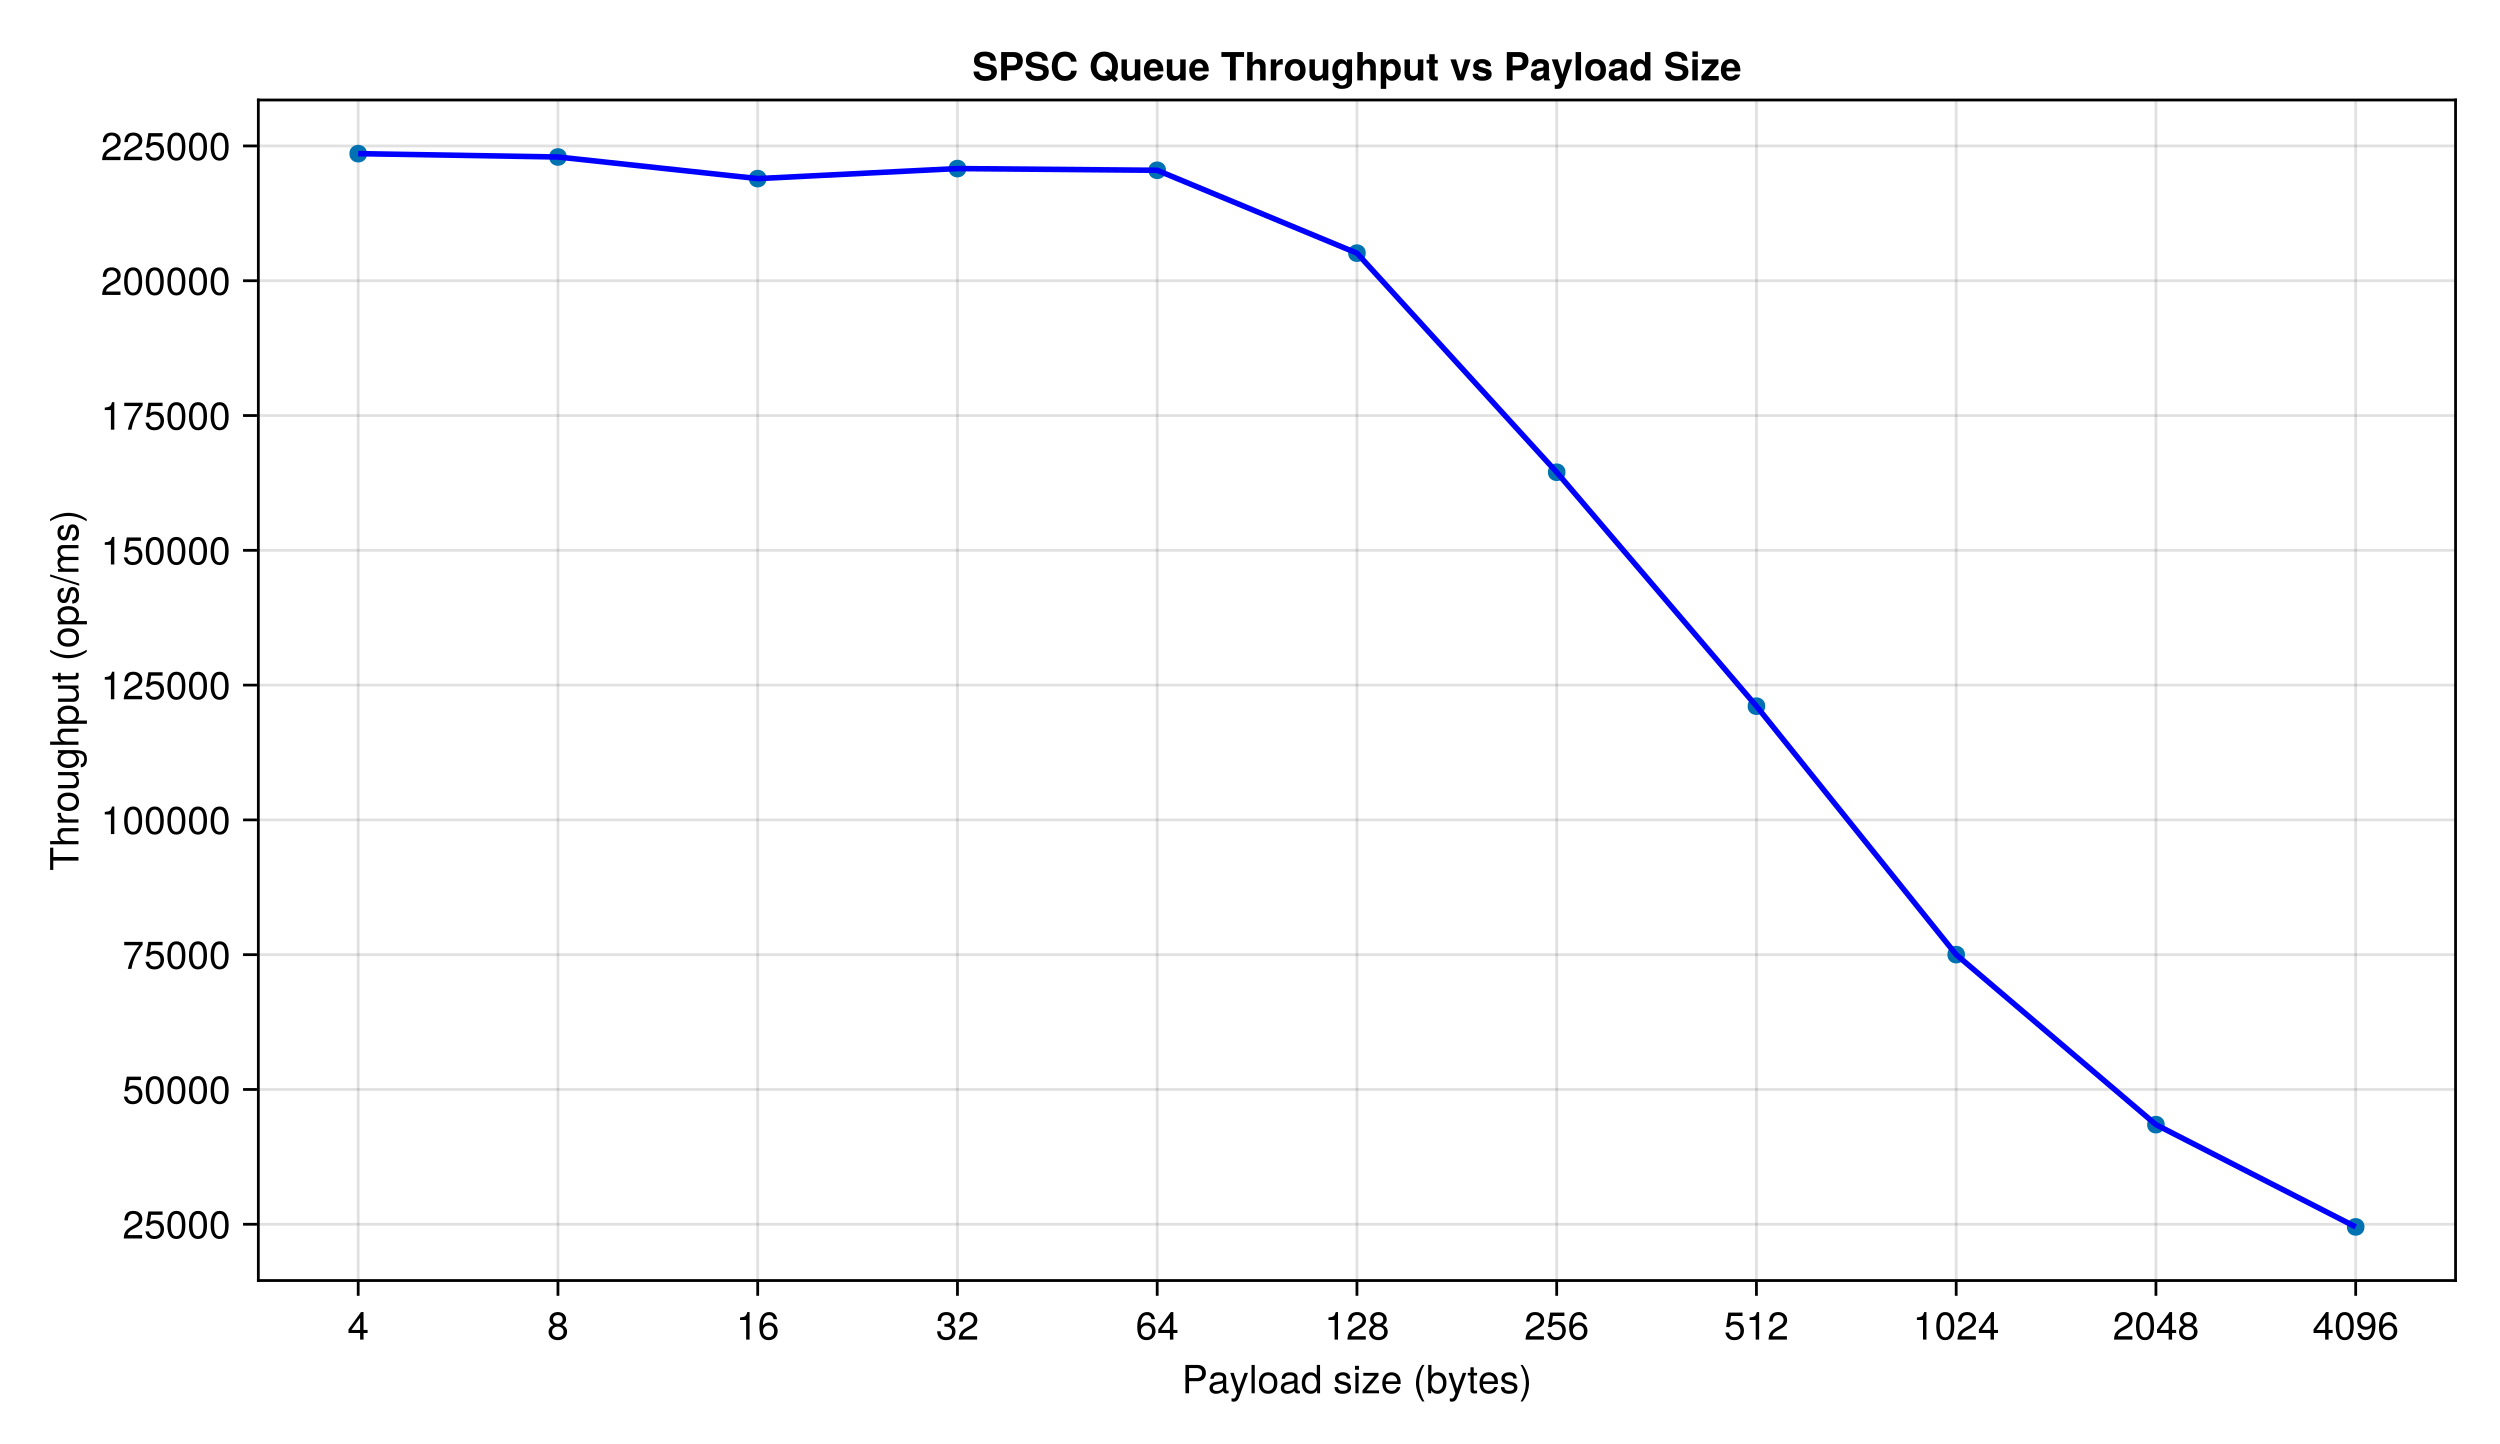 <?xml version="1.0" encoding="UTF-8"?>
<svg xmlns="http://www.w3.org/2000/svg" xmlns:xlink="http://www.w3.org/1999/xlink" width="900" height="520" viewBox="0 0 900 520">
<defs>
<g>
<g id="glyph-0-0-f20ca0dd">
<path d="M 8.641 -7.203 C 8.641 -5.516 7.469 -4.328 5.781 -4.328 C 5.781 -4.328 2.578 -4.328 2.578 -4.328 C 2.578 -4.328 2.578 0 2.578 0 C 2.578 0 1.281 0 1.281 0 C 1.281 0 1.281 -10.203 1.281 -10.203 C 1.281 -10.203 5.484 -10.203 5.484 -10.203 C 7.5 -10.203 8.641 -9.125 8.641 -7.203 Z M 7.281 -7.266 C 7.281 -8.391 6.531 -9.062 5.297 -9.062 C 5.297 -9.062 2.578 -9.062 2.578 -9.062 C 2.578 -9.062 2.578 -5.469 2.578 -5.469 C 2.578 -5.469 5.297 -5.469 5.297 -5.469 C 6.531 -5.469 7.281 -6.141 7.281 -7.266 Z M 7.281 -7.266 "/>
</g>
<g id="glyph-0-1-f20ca0dd">
<path d="M 7.484 -0.031 C 7.109 0.062 6.938 0.094 6.688 0.094 C 6.125 0.094 5.609 -0.312 5.484 -0.875 C 4.844 -0.188 3.938 0.203 3 0.203 C 1.516 0.203 0.594 -0.578 0.594 -1.906 C 0.594 -2.797 1.016 -3.453 1.875 -3.812 C 2.328 -3.984 2.578 -4.047 4.234 -4.25 C 5.156 -4.375 5.453 -4.578 5.453 -5.062 C 5.453 -5.062 5.453 -5.375 5.453 -5.375 C 5.453 -6.078 4.859 -6.469 3.812 -6.469 C 2.719 -6.469 2.188 -6.062 2.094 -5.172 C 2.094 -5.172 0.906 -5.172 0.906 -5.172 C 0.984 -6.859 2.078 -7.547 3.844 -7.547 C 5.656 -7.547 6.609 -6.844 6.609 -5.547 C 6.609 -5.547 6.609 -1.453 6.609 -1.453 C 6.609 -1.094 6.828 -0.875 7.234 -0.875 C 7.312 -0.875 7.359 -0.875 7.484 -0.906 C 7.484 -0.906 7.484 -0.031 7.484 -0.031 Z M 5.453 -2.531 C 5.453 -2.531 5.453 -3.625 5.453 -3.625 C 5.047 -3.438 4.797 -3.391 3.562 -3.219 C 2.328 -3.031 1.812 -2.703 1.812 -1.938 C 1.812 -1.141 2.344 -0.812 3.25 -0.812 C 4.375 -0.812 5.453 -1.484 5.453 -2.531 Z M 5.453 -2.531 "/>
</g>
<g id="glyph-0-2-f20ca0dd">
<path d="M 6.688 -7.344 C 6.688 -7.344 3.438 1.547 3.438 1.547 C 3.031 2.594 2.359 3.047 1.547 3.047 C 1.234 3.047 1 3 0.75 2.875 C 0.75 2.875 0.75 1.812 0.75 1.812 C 1.016 1.875 1.203 1.906 1.375 1.906 C 1.875 1.906 2.109 1.703 2.312 1.188 C 2.312 1.188 2.766 0.031 2.766 0.031 C 2.766 0.031 0.281 -7.344 0.281 -7.344 C 0.281 -7.344 1.531 -7.344 1.531 -7.344 C 1.531 -7.344 3.406 -1.625 3.406 -1.625 C 3.406 -1.625 5.438 -7.344 5.438 -7.344 C 5.438 -7.344 6.688 -7.344 6.688 -7.344 Z M 6.688 -7.344 "/>
</g>
<g id="glyph-0-3-f20ca0dd">
<path d="M 2.109 0 C 2.109 0 0.953 0 0.953 0 C 0.953 0 0.953 -10.203 0.953 -10.203 C 0.953 -10.203 2.109 -10.203 2.109 -10.203 C 2.109 -10.203 2.109 0 2.109 0 Z M 2.109 0 "/>
</g>
<g id="glyph-0-4-f20ca0dd">
<path d="M 7.141 -3.609 C 7.141 -1.203 5.875 0.203 3.828 0.203 C 1.734 0.203 0.5 -1.203 0.5 -3.672 C 0.5 -6.125 1.75 -7.547 3.812 -7.547 C 5.922 -7.547 7.141 -6.141 7.141 -3.609 Z M 5.922 -3.625 C 5.922 -5.453 5.141 -6.469 3.828 -6.469 C 2.516 -6.469 1.719 -5.438 1.719 -3.672 C 1.719 -1.891 2.516 -0.875 3.828 -0.875 C 5.109 -0.875 5.922 -1.906 5.922 -3.625 Z M 5.922 -3.625 "/>
</g>
<g id="glyph-0-5-f20ca0dd">
<path d="M 6.938 0 C 6.938 0 5.891 0 5.891 0 C 5.891 0 5.891 -1.078 5.891 -1.078 C 5.266 -0.172 4.562 0.203 3.562 0.203 C 1.578 0.203 0.359 -1.266 0.359 -3.734 C 0.359 -6.078 1.609 -7.547 3.516 -7.547 C 4.5 -7.547 5.281 -7.156 5.766 -6.406 C 5.766 -6.406 5.766 -10.203 5.766 -10.203 C 5.766 -10.203 6.938 -10.203 6.938 -10.203 C 6.938 -10.203 6.938 0 6.938 0 Z M 5.766 -3.641 C 5.766 -5.328 4.969 -6.453 3.703 -6.453 C 2.438 -6.453 1.578 -5.375 1.578 -3.672 C 1.578 -1.953 2.438 -0.875 3.719 -0.875 C 4.953 -0.875 5.766 -1.953 5.766 -3.641 Z M 5.766 -3.641 "/>
</g>
<g id="glyph-0-6-f20ca0dd">
</g>
<g id="glyph-0-7-f20ca0dd">
<path d="M 6.422 -2.062 C 6.422 -0.641 5.25 0.203 3.406 0.203 C 1.484 0.203 0.531 -0.547 0.469 -2.234 C 0.469 -2.234 1.703 -2.234 1.703 -2.234 C 1.859 -1.125 2.453 -0.875 3.5 -0.875 C 4.516 -0.875 5.203 -1.281 5.203 -1.953 C 5.203 -2.484 4.891 -2.734 4.078 -2.922 C 4.078 -2.922 2.984 -3.188 2.984 -3.188 C 1.25 -3.609 0.656 -4.156 0.656 -5.312 C 0.656 -6.656 1.766 -7.547 3.469 -7.547 C 5.172 -7.547 6.125 -6.734 6.125 -5.297 C 6.125 -5.297 4.906 -5.297 4.906 -5.297 C 4.875 -6.062 4.375 -6.469 3.438 -6.469 C 2.484 -6.469 1.875 -6.031 1.875 -5.359 C 1.875 -4.844 2.281 -4.531 3.234 -4.312 C 3.234 -4.312 4.359 -4.047 4.359 -4.047 C 5.812 -3.703 6.422 -3.156 6.422 -2.062 Z M 6.422 -2.062 "/>
</g>
<g id="glyph-0-8-f20ca0dd">
<path d="M 2.141 0 C 2.141 0 0.984 0 0.984 0 C 0.984 0 0.984 -7.344 0.984 -7.344 C 0.984 -7.344 2.141 -7.344 2.141 -7.344 C 2.141 -7.344 2.141 0 2.141 0 Z M 2.297 -8.438 C 2.297 -8.438 0.844 -8.438 0.844 -8.438 C 0.844 -8.438 0.844 -9.891 0.844 -9.891 C 0.844 -9.891 2.297 -9.891 2.297 -9.891 C 2.297 -9.891 2.297 -8.438 2.297 -8.438 Z M 2.297 -8.438 "/>
</g>
<g id="glyph-0-9-f20ca0dd">
<path d="M 6.391 0 C 6.391 0 0.438 0 0.438 0 C 0.438 0 0.438 -1.047 0.438 -1.047 C 0.438 -1.047 4.812 -6.312 4.812 -6.312 C 4.812 -6.312 0.734 -6.312 0.734 -6.312 C 0.734 -6.312 0.734 -7.344 0.734 -7.344 C 0.734 -7.344 6.203 -7.344 6.203 -7.344 C 6.203 -7.344 6.203 -6.297 6.203 -6.297 C 6.203 -6.297 1.844 -1.016 1.844 -1.016 C 1.844 -1.016 6.391 -1.016 6.391 -1.016 C 6.391 -1.016 6.391 0 6.391 0 Z M 6.391 0 "/>
</g>
<g id="glyph-0-10-f20ca0dd">
<path d="M 7.188 -3.328 C 7.188 -3.328 1.781 -3.328 1.781 -3.328 C 1.812 -1.656 2.719 -0.875 3.938 -0.875 C 4.875 -0.875 5.531 -1.266 5.859 -2.219 C 5.859 -2.219 7.031 -2.219 7.031 -2.219 C 6.734 -0.734 5.578 0.203 3.891 0.203 C 1.828 0.203 0.562 -1.219 0.562 -3.625 C 0.562 -6.031 1.875 -7.547 3.922 -7.547 C 5.297 -7.547 6.406 -6.812 6.891 -5.609 C 7.094 -5.062 7.188 -4.391 7.188 -3.328 Z M 5.938 -4.375 C 5.938 -5.516 5.047 -6.469 3.906 -6.469 C 2.734 -6.469 1.906 -5.594 1.812 -4.281 C 1.812 -4.281 5.922 -4.281 5.922 -4.281 C 5.938 -4.312 5.938 -4.375 5.938 -4.375 Z M 5.938 -4.375 "/>
</g>
<g id="glyph-0-11-f20ca0dd">
<path d="M 4.078 2.969 C 4.078 2.969 3.297 2.969 3.297 2.969 C 1.906 1.141 1.016 -1.406 1.016 -3.625 C 1.016 -5.828 1.906 -8.375 3.297 -10.203 C 3.297 -10.203 4.078 -10.203 4.078 -10.203 C 2.844 -8.219 2.156 -5.859 2.156 -3.625 C 2.156 -1.391 2.844 0.969 4.078 2.969 Z M 4.078 2.969 "/>
</g>
<g id="glyph-0-12-f20ca0dd">
<path d="M 7.328 -3.75 C 7.328 -1.375 6.062 0.203 4.125 0.203 C 3.109 0.203 2.359 -0.203 1.812 -1.047 C 1.812 -1.047 1.812 0 1.812 0 C 1.812 0 0.75 0 0.75 0 C 0.75 0 0.75 -10.203 0.75 -10.203 C 0.75 -10.203 1.922 -10.203 1.922 -10.203 C 1.922 -10.203 1.922 -6.344 1.922 -6.344 C 2.469 -7.172 3.172 -7.547 4.188 -7.547 C 6.125 -7.547 7.328 -6.125 7.328 -3.75 Z M 6.109 -3.688 C 6.109 -5.312 5.266 -6.453 3.969 -6.453 C 2.734 -6.516 1.922 -5.391 1.922 -3.672 C 1.922 -2 2.734 -0.875 3.969 -0.875 C 5.234 -0.875 6.109 -2.016 6.109 -3.688 Z M 6.109 -3.688 "/>
</g>
<g id="glyph-0-13-f20ca0dd">
<path d="M 3.562 0 C 3.156 0.062 2.891 0.094 2.609 0.094 C 1.688 0.094 1.188 -0.328 1.188 -1.062 C 1.188 -1.062 1.188 -6.391 1.188 -6.391 C 1.188 -6.391 0.203 -6.391 0.203 -6.391 C 0.203 -6.391 0.203 -7.344 0.203 -7.344 C 0.203 -7.344 1.188 -7.344 1.188 -7.344 C 1.188 -7.344 1.188 -9.359 1.188 -9.359 C 1.188 -9.359 2.359 -9.359 2.359 -9.359 C 2.359 -9.359 2.359 -7.344 2.359 -7.344 C 2.359 -7.344 3.562 -7.344 3.562 -7.344 C 3.562 -7.344 3.562 -6.391 3.562 -6.391 C 3.562 -6.391 2.359 -6.391 2.359 -6.391 C 2.359 -6.391 2.359 -1.578 2.359 -1.578 C 2.359 -1.062 2.484 -0.922 3 -0.922 C 3.219 -0.922 3.406 -0.938 3.562 -0.984 C 3.562 -0.984 3.562 0 3.562 0 Z M 3.562 0 "/>
</g>
<g id="glyph-0-14-f20ca0dd">
<path d="M 3.578 -3.609 C 3.578 -1.406 2.703 1.141 1.297 2.969 C 1.297 2.969 0.531 2.969 0.531 2.969 C 1.766 0.984 2.453 -1.391 2.453 -3.609 C 2.453 -5.859 1.766 -8.203 0.531 -10.203 C 0.531 -10.203 1.297 -10.203 1.297 -10.203 C 2.703 -8.375 3.578 -5.828 3.578 -3.609 Z M 3.578 -3.609 "/>
</g>
<g id="glyph-0-15-f20ca0dd">
<path d="M 7.188 -2.797 C 7.188 -1 5.812 0.203 3.844 0.203 C 1.891 0.203 0.516 -1 0.516 -2.812 C 0.516 -3.906 1.078 -4.672 2.219 -5.219 C 1.203 -5.859 0.875 -6.359 0.875 -7.281 C 0.875 -8.828 2.094 -9.922 3.844 -9.922 C 5.609 -9.922 6.828 -8.828 6.828 -7.281 C 6.828 -6.344 6.5 -5.844 5.469 -5.219 C 6.625 -4.672 7.188 -3.906 7.188 -2.797 Z M 5.578 -7.25 C 5.578 -8.219 4.906 -8.828 3.844 -8.828 C 2.812 -8.828 2.125 -8.219 2.125 -7.266 C 2.125 -6.328 2.812 -5.719 3.844 -5.719 C 4.891 -5.719 5.578 -6.328 5.578 -7.25 Z M 5.922 -2.781 C 5.922 -3.953 5.078 -4.672 3.844 -4.672 C 2.625 -4.672 1.781 -3.953 1.781 -2.781 C 1.781 -1.625 2.625 -0.875 3.828 -0.875 C 5.078 -0.875 5.922 -1.609 5.922 -2.781 Z M 5.922 -2.781 "/>
</g>
<g id="glyph-0-16-f20ca0dd">
<path d="M 4.859 0 C 4.859 0 3.625 0 3.625 0 C 3.625 0 3.625 -7.062 3.625 -7.062 C 3.625 -7.062 1.422 -7.062 1.422 -7.062 C 1.422 -7.062 1.422 -7.953 1.422 -7.953 C 3.328 -8.188 3.609 -8.406 4.047 -9.922 C 4.047 -9.922 4.859 -9.922 4.859 -9.922 C 4.859 -9.922 4.859 0 4.859 0 Z M 4.859 0 "/>
</g>
<g id="glyph-0-17-f20ca0dd">
<path d="M 7.188 -3.078 C 7.188 -1.141 5.828 0.203 3.938 0.203 C 1.672 0.203 0.609 -1.422 0.609 -4.516 C 0.609 -7.984 1.844 -9.922 4.156 -9.922 C 5.672 -9.922 6.734 -8.953 6.969 -7.344 C 6.969 -7.344 5.734 -7.344 5.734 -7.344 C 5.547 -8.281 4.938 -8.828 4.078 -8.828 C 2.656 -8.828 1.875 -7.484 1.859 -5.062 C 2.391 -5.797 3.156 -6.172 4.141 -6.172 C 5.922 -6.172 7.188 -4.922 7.188 -3.078 Z M 5.922 -2.984 C 5.922 -4.312 5.188 -5.078 3.984 -5.078 C 2.766 -5.078 1.938 -4.281 1.938 -3.047 C 1.938 -1.781 2.797 -0.875 3.953 -0.875 C 5.078 -0.875 5.922 -1.734 5.922 -2.984 Z M 5.922 -2.984 "/>
</g>
<g id="glyph-0-18-f20ca0dd">
<path d="M 7.078 -2.891 C 7.078 -1.016 5.766 0.203 3.719 0.203 C 1.688 0.203 0.609 -0.781 0.453 -3 C 0.453 -3 1.688 -3 1.688 -3 C 1.766 -1.547 2.422 -0.875 3.766 -0.875 C 5.047 -0.875 5.828 -1.625 5.828 -2.875 C 5.828 -3.969 5.125 -4.625 3.766 -4.625 C 3.766 -4.625 3.094 -4.625 3.094 -4.625 C 3.094 -4.625 3.094 -5.656 3.094 -5.656 C 5.062 -5.656 5.531 -6.094 5.531 -7.156 C 5.531 -8.203 4.875 -8.844 3.781 -8.844 C 2.516 -8.844 1.922 -8.188 1.891 -6.719 C 1.891 -6.719 0.656 -6.719 0.656 -6.719 C 0.703 -8.828 1.766 -9.922 3.766 -9.922 C 5.656 -9.922 6.797 -8.906 6.797 -7.203 C 6.797 -6.203 6.328 -5.562 5.406 -5.188 C 6.594 -4.781 7.078 -4.094 7.078 -2.891 Z M 7.078 -2.891 "/>
</g>
<g id="glyph-0-19-f20ca0dd">
<path d="M 7.156 -7.016 C 7.156 -5.797 6.438 -4.766 5.047 -4.016 C 5.047 -4.016 3.656 -3.266 3.656 -3.266 C 2.438 -2.547 1.984 -2.031 1.859 -1.219 C 1.859 -1.219 7.078 -1.219 7.078 -1.219 C 7.078 -1.219 7.078 0 7.078 0 C 7.078 0 0.469 0 0.469 0 C 0.594 -2.188 1.188 -3.125 3.266 -4.297 C 3.266 -4.297 4.547 -5.031 4.547 -5.031 C 5.438 -5.531 5.891 -6.203 5.891 -6.984 C 5.891 -8.047 5.047 -8.844 3.938 -8.844 C 2.719 -8.844 2.031 -8.141 1.938 -6.484 C 1.938 -6.484 0.703 -6.484 0.703 -6.484 C 0.766 -8.891 1.953 -9.922 3.969 -9.922 C 5.859 -9.922 7.156 -8.688 7.156 -7.016 Z M 7.156 -7.016 "/>
</g>
<g id="glyph-0-20-f20ca0dd">
<path d="M 7.281 -2.375 C 7.281 -2.375 5.812 -2.375 5.812 -2.375 C 5.812 -2.375 5.812 0 5.812 0 C 5.812 0 4.578 0 4.578 0 C 4.578 0 4.578 -2.375 4.578 -2.375 C 4.578 -2.375 0.391 -2.375 0.391 -2.375 C 0.391 -2.375 0.391 -3.688 0.391 -3.688 C 0.391 -3.688 4.906 -9.922 4.906 -9.922 C 4.906 -9.922 5.812 -9.922 5.812 -9.922 C 5.812 -9.922 5.812 -3.484 5.812 -3.484 C 5.812 -3.484 7.281 -3.484 7.281 -3.484 C 7.281 -3.484 7.281 -2.375 7.281 -2.375 Z M 4.578 -3.484 C 4.578 -3.484 4.578 -7.828 4.578 -7.828 C 4.578 -7.828 1.469 -3.484 1.469 -3.484 C 1.469 -3.484 4.578 -3.484 4.578 -3.484 Z M 4.578 -3.484 "/>
</g>
<g id="glyph-0-21-f20ca0dd">
<path d="M 7.188 -3.297 C 7.188 -1.188 5.781 0.203 3.781 0.203 C 2.016 0.203 0.891 -0.578 0.484 -2.547 C 0.484 -2.547 1.719 -2.547 1.719 -2.547 C 2.016 -1.422 2.672 -0.875 3.75 -0.875 C 5.094 -0.875 5.922 -1.688 5.922 -3.125 C 5.922 -4.594 5.078 -5.453 3.75 -5.453 C 2.984 -5.453 2.5 -5.203 1.938 -4.516 C 1.938 -4.516 0.797 -4.516 0.797 -4.516 C 0.797 -4.516 1.547 -9.719 1.547 -9.719 C 1.547 -9.719 6.656 -9.719 6.656 -9.719 C 6.656 -9.719 6.656 -8.5 6.656 -8.5 C 6.656 -8.5 2.531 -8.5 2.531 -8.5 C 2.531 -8.5 2.141 -5.938 2.141 -5.938 C 2.719 -6.359 3.281 -6.531 3.969 -6.531 C 5.875 -6.531 7.188 -5.25 7.188 -3.297 Z M 7.188 -3.297 "/>
</g>
<g id="glyph-0-22-f20ca0dd">
<path d="M 7.094 -4.781 C 7.094 -1.516 5.953 0.203 3.844 0.203 C 1.719 0.203 0.609 -1.516 0.609 -4.859 C 0.609 -8.188 1.703 -9.922 3.844 -9.922 C 6 -9.922 7.094 -8.219 7.094 -4.781 Z M 5.844 -4.891 C 5.844 -7.547 5.188 -8.828 3.844 -8.828 C 2.516 -8.828 1.859 -7.562 1.859 -4.844 C 1.859 -2.125 2.516 -0.812 3.828 -0.812 C 5.188 -0.812 5.844 -2.078 5.844 -4.891 Z M 5.844 -4.891 "/>
</g>
<g id="glyph-0-23-f20ca0dd">
<path d="M 7.125 -5.188 C 7.125 -1.766 5.875 0.203 3.562 0.203 C 2.047 0.203 0.984 -0.75 0.734 -2.375 C 0.734 -2.375 1.969 -2.375 1.969 -2.375 C 2.172 -1.422 2.766 -0.875 3.641 -0.875 C 5.047 -0.875 5.844 -2.219 5.859 -4.641 C 5.203 -3.875 4.516 -3.547 3.578 -3.547 C 1.797 -3.547 0.531 -4.781 0.531 -6.641 C 0.531 -8.578 1.891 -9.922 3.781 -9.922 C 6.047 -9.922 7.125 -8.297 7.125 -5.188 Z M 5.781 -6.656 C 5.781 -7.953 4.906 -8.844 3.766 -8.844 C 2.625 -8.844 1.797 -8 1.797 -6.734 C 1.797 -5.406 2.531 -4.641 3.719 -4.641 C 4.922 -4.641 5.781 -5.453 5.781 -6.656 Z M 5.781 -6.656 "/>
</g>
<g id="glyph-0-24-f20ca0dd">
<path d="M 7.281 -8.688 C 5.188 -6.203 3.797 -3.203 3.25 0 C 3.25 0 1.938 0 1.938 0 C 2.625 -3.109 4.031 -6 6 -8.5 C 6 -8.5 0.641 -8.5 0.641 -8.5 C 0.641 -8.5 0.641 -9.719 0.641 -9.719 C 0.641 -9.719 7.281 -9.719 7.281 -9.719 C 7.281 -9.719 7.281 -8.688 7.281 -8.688 Z M 7.281 -8.688 "/>
</g>
<g id="glyph-1-0-f20ca0dd">
</g>
<g id="glyph-2-0-f20ca0dd">
<path d="M 7.281 -2.375 C 7.281 -2.375 5.812 -2.375 5.812 -2.375 C 5.812 -2.375 5.812 0 5.812 0 C 5.812 0 4.578 0 4.578 0 C 4.578 0 4.578 -2.375 4.578 -2.375 C 4.578 -2.375 0.391 -2.375 0.391 -2.375 C 0.391 -2.375 0.391 -3.688 0.391 -3.688 C 0.391 -3.688 4.906 -9.922 4.906 -9.922 C 4.906 -9.922 5.812 -9.922 5.812 -9.922 C 5.812 -9.922 5.812 -3.484 5.812 -3.484 C 5.812 -3.484 7.281 -3.484 7.281 -3.484 C 7.281 -3.484 7.281 -2.375 7.281 -2.375 Z M 4.578 -3.484 C 4.578 -3.484 4.578 -7.828 4.578 -7.828 C 4.578 -7.828 1.469 -3.484 1.469 -3.484 C 1.469 -3.484 4.578 -3.484 4.578 -3.484 Z M 4.578 -3.484 "/>
</g>
<g id="glyph-3-0-f20ca0dd">
<path d="M -9.062 -8.297 C -9.062 -8.297 -9.062 -4.953 -9.062 -4.953 C -9.062 -4.953 0 -4.953 0 -4.953 C 0 -4.953 0 -3.656 0 -3.656 C 0 -3.656 -9.062 -3.656 -9.062 -3.656 C -9.062 -3.656 -9.062 -0.297 -9.062 -0.297 C -9.062 -0.297 -10.203 -0.297 -10.203 -0.297 C -10.203 -0.297 -10.203 -8.297 -10.203 -8.297 C -10.203 -8.297 -9.062 -8.297 -9.062 -8.297 Z M -9.062 -8.297 "/>
</g>
<g id="glyph-4-0-f20ca0dd">
<path d="M 0 -6.797 C 0 -6.797 0 -5.641 0 -5.641 C 0 -5.641 -5.078 -5.641 -5.078 -5.641 C -6.047 -5.641 -6.531 -4.953 -6.531 -4.125 C -6.531 -2.922 -5.547 -2.141 -4.047 -2.141 C -4.047 -2.141 0 -2.141 0 -2.141 C 0 -2.141 0 -0.984 0 -0.984 C 0 -0.984 -10.203 -0.984 -10.203 -0.984 C -10.203 -0.984 -10.203 -2.141 -10.203 -2.141 C -10.203 -2.141 -6.328 -2.141 -6.328 -2.141 C -7.219 -2.828 -7.547 -3.453 -7.547 -4.5 C -7.547 -5.922 -6.781 -6.797 -5.547 -6.797 C -5.547 -6.797 0 -6.797 0 -6.797 Z M 0 -6.797 "/>
</g>
<g id="glyph-5-0-f20ca0dd">
<path d="M -6.312 -4.5 C -6.281 -2.688 -5.453 -2.141 -3.812 -2.141 C -3.812 -2.141 0 -2.141 0 -2.141 C 0 -2.141 0 -0.984 0 -0.984 C 0 -0.984 -7.344 -0.984 -7.344 -0.984 C -7.344 -0.984 -7.344 -2.047 -7.344 -2.047 C -7.344 -2.047 -6 -2.047 -6 -2.047 C -7.094 -2.719 -7.547 -3.297 -7.547 -4.047 C -7.547 -4.203 -7.531 -4.297 -7.5 -4.5 C -7.5 -4.5 -6.312 -4.5 -6.312 -4.5 Z M -6.312 -4.5 "/>
</g>
<g id="glyph-6-0-f20ca0dd">
<path d="M -3.609 -7.141 C -1.203 -7.141 0.203 -5.875 0.203 -3.828 C 0.203 -1.734 -1.203 -0.5 -3.672 -0.5 C -6.125 -0.5 -7.547 -1.75 -7.547 -3.812 C -7.547 -5.922 -6.141 -7.141 -3.609 -7.141 Z M -3.625 -5.922 C -5.453 -5.922 -6.469 -5.141 -6.469 -3.828 C -6.469 -2.516 -5.438 -1.719 -3.672 -1.719 C -1.891 -1.719 -0.875 -2.516 -0.875 -3.828 C -0.875 -5.109 -1.906 -5.922 -3.625 -5.922 Z M -3.625 -5.922 "/>
</g>
<g id="glyph-7-0-f20ca0dd">
<path d="M 0 -6.75 C 0 -6.75 0 -5.703 0 -5.703 C 0 -5.703 -1.141 -5.703 -1.141 -5.703 C -0.172 -5.016 0.203 -4.328 0.203 -3.25 C 0.203 -1.812 -0.578 -0.906 -1.797 -0.906 C -1.797 -0.906 -7.344 -0.906 -7.344 -0.906 C -7.344 -0.906 -7.344 -2.078 -7.344 -2.078 C -7.344 -2.078 -2.25 -2.078 -2.25 -2.078 C -1.375 -2.078 -0.812 -2.656 -0.812 -3.578 C -0.812 -4.797 -1.797 -5.594 -3.297 -5.594 C -3.297 -5.594 -7.344 -5.594 -7.344 -5.594 C -7.344 -5.594 -7.344 -6.75 -7.344 -6.75 C -7.344 -6.75 0 -6.75 0 -6.75 Z M 0 -6.75 "/>
</g>
<g id="glyph-7-1-f20ca0dd">
<path d="M 0 -6.797 C 0 -6.797 0 -5.641 0 -5.641 C 0 -5.641 -5.078 -5.641 -5.078 -5.641 C -6.047 -5.641 -6.531 -4.953 -6.531 -4.125 C -6.531 -2.922 -5.547 -2.141 -4.047 -2.141 C -4.047 -2.141 0 -2.141 0 -2.141 C 0 -2.141 0 -0.984 0 -0.984 C 0 -0.984 -10.203 -0.984 -10.203 -0.984 C -10.203 -0.984 -10.203 -2.141 -10.203 -2.141 C -10.203 -2.141 -6.328 -2.141 -6.328 -2.141 C -7.219 -2.828 -7.547 -3.453 -7.547 -4.5 C -7.547 -5.922 -6.781 -6.797 -5.547 -6.797 C -5.547 -6.797 0 -6.797 0 -6.797 Z M 0 -6.797 "/>
</g>
<g id="glyph-7-2-f20ca0dd">
<path d="M 0 -3.562 C 0.062 -3.156 0.094 -2.891 0.094 -2.609 C 0.094 -1.688 -0.328 -1.188 -1.062 -1.188 C -1.062 -1.188 -6.391 -1.188 -6.391 -1.188 C -6.391 -1.188 -6.391 -0.203 -6.391 -0.203 C -6.391 -0.203 -7.344 -0.203 -7.344 -0.203 C -7.344 -0.203 -7.344 -1.188 -7.344 -1.188 C -7.344 -1.188 -9.359 -1.188 -9.359 -1.188 C -9.359 -1.188 -9.359 -2.359 -9.359 -2.359 C -9.359 -2.359 -7.344 -2.359 -7.344 -2.359 C -7.344 -2.359 -7.344 -3.562 -7.344 -3.562 C -7.344 -3.562 -6.391 -3.562 -6.391 -3.562 C -6.391 -3.562 -6.391 -2.359 -6.391 -2.359 C -6.391 -2.359 -1.578 -2.359 -1.578 -2.359 C -1.062 -2.359 -0.922 -2.484 -0.922 -3 C -0.922 -3.219 -0.938 -3.406 -0.984 -3.562 C -0.984 -3.562 0 -3.562 0 -3.562 Z M 0 -3.562 "/>
</g>
<g id="glyph-7-3-f20ca0dd">
</g>
<g id="glyph-8-0-f20ca0dd">
<path d="M -1.203 -6.844 C 2.031 -6.844 3.047 -5.859 3.047 -3.562 C 3.047 -1.844 2.219 -0.766 0.844 -0.641 C 0.844 -0.641 0.844 -1.828 0.844 -1.828 C 1.734 -1.969 2.078 -2.688 2.078 -3.609 C 2.078 -4.969 1.328 -5.766 -0.609 -5.766 C -0.609 -5.766 -1.109 -5.766 -1.109 -5.766 C -0.188 -5 0.203 -4.359 0.203 -3.438 C 0.203 -1.703 -1.281 -0.406 -3.594 -0.406 C -5.984 -0.406 -7.547 -1.672 -7.547 -3.531 C -7.547 -4.469 -7.141 -5.188 -6.266 -5.766 C -6.266 -5.766 -7.344 -5.766 -7.344 -5.766 C -7.344 -5.766 -7.344 -6.844 -7.344 -6.844 C -7.344 -6.844 -1.203 -6.844 -1.203 -6.844 Z M -3.625 -5.656 C -5.406 -5.656 -6.469 -4.906 -6.469 -3.656 C -6.469 -2.406 -5.438 -1.625 -3.672 -1.625 C -1.891 -1.625 -0.875 -2.391 -0.875 -3.672 C -0.875 -4.906 -1.875 -5.656 -3.625 -5.656 Z M -3.625 -5.656 "/>
</g>
<g id="glyph-8-1-f20ca0dd">
<path d="M -3.609 -3.578 C -1.406 -3.578 1.141 -2.703 2.969 -1.297 C 2.969 -1.297 2.969 -0.531 2.969 -0.531 C 0.984 -1.766 -1.391 -2.453 -3.609 -2.453 C -5.859 -2.453 -8.203 -1.766 -10.203 -0.531 C -10.203 -0.531 -10.203 -1.297 -10.203 -1.297 C -8.375 -2.703 -5.828 -3.578 -3.609 -3.578 Z M -3.609 -3.578 "/>
</g>
<g id="glyph-9-0-f20ca0dd">
<path d="M -3.594 -7.328 C -1.266 -7.328 0.203 -6.078 0.203 -4.188 C 0.203 -3.234 -0.125 -2.547 -0.875 -1.938 C -0.875 -1.938 3.047 -1.938 3.047 -1.938 C 3.047 -1.938 3.047 -0.766 3.047 -0.766 C 3.047 -0.766 -7.344 -0.766 -7.344 -0.766 C -7.344 -0.766 -7.344 -1.828 -7.344 -1.828 C -7.344 -1.828 -6.234 -1.828 -6.234 -1.828 C -7.094 -2.375 -7.547 -3.172 -7.547 -4.172 C -7.547 -6.125 -6.062 -7.328 -3.594 -7.328 Z M -3.625 -6.109 C -5.375 -6.109 -6.453 -5.266 -6.453 -3.969 C -6.453 -2.75 -5.328 -1.938 -3.609 -1.938 C -1.891 -1.938 -0.875 -2.75 -0.875 -3.969 C -0.875 -5.25 -1.953 -6.109 -3.625 -6.109 Z M -3.625 -6.109 "/>
</g>
<g id="glyph-9-1-f20ca0dd">
<path d="M 2.969 -4.078 C 2.969 -4.078 2.969 -3.297 2.969 -3.297 C 1.141 -1.906 -1.406 -1.016 -3.625 -1.016 C -5.828 -1.016 -8.375 -1.906 -10.203 -3.297 C -10.203 -3.297 -10.203 -4.078 -10.203 -4.078 C -8.219 -2.844 -5.859 -2.156 -3.625 -2.156 C -1.391 -2.156 0.969 -2.844 2.969 -4.078 Z M 2.969 -4.078 "/>
</g>
<g id="glyph-9-2-f20ca0dd">
<path d="M -2.062 -6.422 C -0.641 -6.422 0.203 -5.25 0.203 -3.406 C 0.203 -1.484 -0.547 -0.531 -2.234 -0.469 C -2.234 -0.469 -2.234 -1.703 -2.234 -1.703 C -1.125 -1.859 -0.875 -2.453 -0.875 -3.5 C -0.875 -4.516 -1.281 -5.203 -1.953 -5.203 C -2.484 -5.203 -2.734 -4.891 -2.922 -4.078 C -2.922 -4.078 -3.188 -2.984 -3.188 -2.984 C -3.609 -1.25 -4.156 -0.656 -5.312 -0.656 C -6.656 -0.656 -7.547 -1.766 -7.547 -3.469 C -7.547 -5.172 -6.734 -6.125 -5.297 -6.125 C -5.297 -6.125 -5.297 -4.906 -5.297 -4.906 C -6.062 -4.875 -6.469 -4.375 -6.469 -3.438 C -6.469 -2.484 -6.031 -1.875 -5.359 -1.875 C -4.844 -1.875 -4.531 -2.281 -4.312 -3.234 C -4.312 -3.234 -4.047 -4.359 -4.047 -4.359 C -3.703 -5.812 -3.156 -6.422 -2.062 -6.422 Z M -2.062 -6.422 "/>
</g>
<g id="glyph-10-0-f20ca0dd">
<path d="M 0 -6.75 C 0 -6.75 0 -5.703 0 -5.703 C 0 -5.703 -1.141 -5.703 -1.141 -5.703 C -0.172 -5.016 0.203 -4.328 0.203 -3.25 C 0.203 -1.812 -0.578 -0.906 -1.797 -0.906 C -1.797 -0.906 -7.344 -0.906 -7.344 -0.906 C -7.344 -0.906 -7.344 -2.078 -7.344 -2.078 C -7.344 -2.078 -2.25 -2.078 -2.25 -2.078 C -1.375 -2.078 -0.812 -2.656 -0.812 -3.578 C -0.812 -4.797 -1.797 -5.594 -3.297 -5.594 C -3.297 -5.594 -7.344 -5.594 -7.344 -5.594 C -7.344 -5.594 -7.344 -6.75 -7.344 -6.75 C -7.344 -6.75 0 -6.75 0 -6.75 Z M 0 -6.75 "/>
</g>
<g id="glyph-11-0-f20ca0dd">
<path d="M -3.609 -7.141 C -1.203 -7.141 0.203 -5.875 0.203 -3.828 C 0.203 -1.734 -1.203 -0.5 -3.672 -0.5 C -6.125 -0.5 -7.547 -1.75 -7.547 -3.812 C -7.547 -5.922 -6.141 -7.141 -3.609 -7.141 Z M -3.625 -5.922 C -5.453 -5.922 -6.469 -5.141 -6.469 -3.828 C -6.469 -2.516 -5.438 -1.719 -3.672 -1.719 C -1.891 -1.719 -0.875 -2.516 -0.875 -3.828 C -0.875 -5.109 -1.906 -5.922 -3.625 -5.922 Z M -3.625 -5.922 "/>
</g>
<g id="glyph-11-1-f20ca0dd">
<path d="M -10.203 -3.969 C -10.203 -3.969 0.281 -0.656 0.281 -0.656 C 0.281 -0.656 0.281 0.109 0.281 0.109 C 0.281 0.109 -10.203 -3.203 -10.203 -3.203 C -10.203 -3.203 -10.203 -3.969 -10.203 -3.969 Z M -10.203 -3.969 "/>
</g>
<g id="glyph-11-2-f20ca0dd">
<path d="M 0 -10.641 C 0 -10.641 0 -9.484 0 -9.484 C 0 -9.484 -5.047 -9.484 -5.047 -9.484 C -5.984 -9.484 -6.531 -8.984 -6.531 -8.141 C -6.531 -7.188 -5.672 -6.391 -4.609 -6.391 C -4.609 -6.391 0 -6.391 0 -6.391 C 0 -6.391 0 -5.234 0 -5.234 C 0 -5.234 -5.047 -5.234 -5.047 -5.234 C -5.984 -5.234 -6.531 -4.75 -6.531 -3.875 C -6.531 -2.922 -5.672 -2.156 -4.609 -2.156 C -4.609 -2.156 0 -2.156 0 -2.156 C 0 -2.156 0 -1 0 -1 C 0 -1 -7.344 -1 -7.344 -1 C -7.344 -1 -7.344 -2.062 -7.344 -2.062 C -7.344 -2.062 -6.297 -2.062 -6.297 -2.062 C -7.188 -2.688 -7.547 -3.328 -7.547 -4.312 C -7.547 -5.266 -7.203 -5.859 -6.422 -6.281 C -7.25 -6.969 -7.547 -7.562 -7.547 -8.547 C -7.547 -9.906 -6.812 -10.641 -5.5 -10.641 C -5.5 -10.641 0 -10.641 0 -10.641 Z M 0 -10.641 "/>
</g>
<g id="glyph-12-0-f20ca0dd">
<path d="M -3.594 -7.328 C -1.266 -7.328 0.203 -6.078 0.203 -4.188 C 0.203 -3.234 -0.125 -2.547 -0.875 -1.938 C -0.875 -1.938 3.047 -1.938 3.047 -1.938 C 3.047 -1.938 3.047 -0.766 3.047 -0.766 C 3.047 -0.766 -7.344 -0.766 -7.344 -0.766 C -7.344 -0.766 -7.344 -1.828 -7.344 -1.828 C -7.344 -1.828 -6.234 -1.828 -6.234 -1.828 C -7.094 -2.375 -7.547 -3.172 -7.547 -4.172 C -7.547 -6.125 -6.062 -7.328 -3.594 -7.328 Z M -3.625 -6.109 C -5.375 -6.109 -6.453 -5.266 -6.453 -3.969 C -6.453 -2.75 -5.328 -1.938 -3.609 -1.938 C -1.891 -1.938 -0.875 -2.75 -0.875 -3.969 C -0.875 -5.25 -1.953 -6.109 -3.625 -6.109 Z M -3.625 -6.109 "/>
</g>
<g id="glyph-13-0-f20ca0dd">
<path d="M -2.062 -6.422 C -0.641 -6.422 0.203 -5.25 0.203 -3.406 C 0.203 -1.484 -0.547 -0.531 -2.234 -0.469 C -2.234 -0.469 -2.234 -1.703 -2.234 -1.703 C -1.125 -1.859 -0.875 -2.453 -0.875 -3.5 C -0.875 -4.516 -1.281 -5.203 -1.953 -5.203 C -2.484 -5.203 -2.734 -4.891 -2.922 -4.078 C -2.922 -4.078 -3.188 -2.984 -3.188 -2.984 C -3.609 -1.25 -4.156 -0.656 -5.312 -0.656 C -6.656 -0.656 -7.547 -1.766 -7.547 -3.469 C -7.547 -5.172 -6.734 -6.125 -5.297 -6.125 C -5.297 -6.125 -5.297 -4.906 -5.297 -4.906 C -6.062 -4.875 -6.469 -4.375 -6.469 -3.438 C -6.469 -2.484 -6.031 -1.875 -5.359 -1.875 C -4.844 -1.875 -4.531 -2.281 -4.312 -3.234 C -4.312 -3.234 -4.047 -4.359 -4.047 -4.359 C -3.703 -5.812 -3.156 -6.422 -2.062 -6.422 Z M -2.062 -6.422 "/>
</g>
<g id="glyph-14-0-f20ca0dd">
<path d="M 7.188 -3.297 C 7.188 -1.188 5.781 0.203 3.781 0.203 C 2.016 0.203 0.891 -0.578 0.484 -2.547 C 0.484 -2.547 1.719 -2.547 1.719 -2.547 C 2.016 -1.422 2.672 -0.875 3.75 -0.875 C 5.094 -0.875 5.922 -1.688 5.922 -3.125 C 5.922 -4.594 5.078 -5.453 3.75 -5.453 C 2.984 -5.453 2.5 -5.203 1.938 -4.516 C 1.938 -4.516 0.797 -4.516 0.797 -4.516 C 0.797 -4.516 1.547 -9.719 1.547 -9.719 C 1.547 -9.719 6.656 -9.719 6.656 -9.719 C 6.656 -9.719 6.656 -8.5 6.656 -8.5 C 6.656 -8.5 2.531 -8.5 2.531 -8.5 C 2.531 -8.5 2.141 -5.938 2.141 -5.938 C 2.719 -6.359 3.281 -6.531 3.969 -6.531 C 5.875 -6.531 7.188 -5.25 7.188 -3.297 Z M 7.188 -3.297 "/>
</g>
<g id="glyph-14-1-f20ca0dd">
<path d="M 7.094 -4.781 C 7.094 -1.516 5.953 0.203 3.844 0.203 C 1.719 0.203 0.609 -1.516 0.609 -4.859 C 0.609 -8.188 1.703 -9.922 3.844 -9.922 C 6 -9.922 7.094 -8.219 7.094 -4.781 Z M 5.844 -4.891 C 5.844 -7.547 5.188 -8.828 3.844 -8.828 C 2.516 -8.828 1.859 -7.562 1.859 -4.844 C 1.859 -2.125 2.516 -0.812 3.828 -0.812 C 5.188 -0.812 5.844 -2.078 5.844 -4.891 Z M 5.844 -4.891 "/>
</g>
<g id="glyph-15-0-f20ca0dd">
<path d="M 8.859 -3.062 C 8.859 -1 7.312 0.172 4.672 0.172 C 2.078 0.172 0.453 -1.016 0.453 -3.203 C 0.453 -3.203 2.484 -3.203 2.484 -3.203 C 2.484 -2.109 3.359 -1.516 4.781 -1.516 C 6.062 -1.516 6.844 -1.953 6.844 -2.812 C 6.844 -3.641 6.328 -3.938 4.922 -4.219 C 4.922 -4.219 3.5 -4.5 3.5 -4.5 C 1.422 -4.906 0.625 -5.641 0.625 -7.234 C 0.625 -9.219 2.047 -10.375 4.5 -10.375 C 6.984 -10.375 8.5 -9.25 8.5 -7.094 C 8.5 -7.094 6.531 -7.094 6.531 -7.094 C 6.531 -8.141 5.719 -8.688 4.391 -8.688 C 3.312 -8.688 2.625 -8.203 2.625 -7.438 C 2.625 -6.688 3.062 -6.391 4.562 -6.109 C 4.562 -6.109 6.156 -5.797 6.156 -5.797 C 8.047 -5.438 8.859 -4.672 8.859 -3.062 Z M 8.859 -3.062 "/>
</g>
<g id="glyph-15-1-f20ca0dd">
<path d="M 8.859 -7.047 C 8.859 -4.969 7.656 -3.641 5.781 -3.641 C 5.781 -3.641 3.156 -3.641 3.156 -3.641 C 3.156 -3.641 3.156 0 3.156 0 C 3.156 0 1.062 0 1.062 0 C 1.062 0 1.062 -10.203 1.062 -10.203 C 1.062 -10.203 5.578 -10.203 5.578 -10.203 C 7.703 -10.203 8.859 -9.094 8.859 -7.047 Z M 6.766 -6.922 C 6.766 -7.969 6.25 -8.453 5.125 -8.453 C 5.125 -8.453 3.156 -8.453 3.156 -8.453 C 3.156 -8.453 3.156 -5.391 3.156 -5.391 C 3.156 -5.391 5.125 -5.391 5.125 -5.391 C 6.25 -5.391 6.766 -5.875 6.766 -6.922 Z M 6.766 -6.922 "/>
</g>
<g id="glyph-15-2-f20ca0dd">
<path d="M 9.594 -3.484 C 9.469 -1.141 7.766 0.172 5.234 0.172 C 2.391 0.172 0.609 -1.812 0.609 -5.094 C 0.609 -8.406 2.406 -10.375 5.297 -10.375 C 7.594 -10.375 9.359 -9.094 9.547 -6.75 C 9.547 -6.75 7.547 -6.75 7.547 -6.75 C 7.234 -8.062 6.5 -8.578 5.359 -8.578 C 3.703 -8.578 2.719 -7.328 2.719 -5.062 C 2.719 -2.844 3.672 -1.594 5.297 -1.594 C 6.594 -1.594 7.422 -2.188 7.547 -3.484 C 7.547 -3.484 9.594 -3.484 9.594 -3.484 Z M 9.594 -3.484 "/>
</g>
<g id="glyph-15-3-f20ca0dd">
</g>
<g id="glyph-15-4-f20ca0dd">
<path d="M 10.438 -0.531 C 10.438 -0.531 9.359 0.609 9.359 0.609 C 9.359 0.609 8.156 -0.531 8.156 -0.531 C 7.344 -0.047 6.562 0.172 5.516 0.172 C 2.547 0.172 0.609 -2.047 0.609 -5.109 C 0.609 -8.172 2.531 -10.375 5.516 -10.375 C 8.5 -10.375 10.438 -8.141 10.438 -5.141 C 10.438 -3.766 10 -2.438 9.312 -1.594 C 9.312 -1.594 10.438 -0.531 10.438 -0.531 Z M 8.328 -5.094 C 8.328 -7.188 7.219 -8.578 5.516 -8.578 C 3.828 -8.578 2.703 -7.25 2.703 -5.109 C 2.703 -2.969 3.828 -1.625 5.5 -1.625 C 5.953 -1.625 6.406 -1.719 6.734 -1.891 C 6.734 -1.891 5.656 -2.906 5.656 -2.906 C 5.656 -2.906 6.719 -4.047 6.719 -4.047 C 6.719 -4.047 7.875 -2.953 7.875 -2.953 C 8.172 -3.562 8.328 -4.25 8.328 -5.094 Z M 8.328 -5.094 "/>
</g>
<g id="glyph-15-5-f20ca0dd">
<path d="M 7.578 0 C 7.578 0 5.609 0 5.609 0 C 5.609 0 5.609 -1 5.609 -1 C 5.047 -0.25 4.375 0.125 3.344 0.125 C 1.734 0.125 0.812 -0.828 0.812 -2.484 C 0.812 -2.484 0.812 -7.562 0.812 -7.562 C 0.812 -7.562 2.766 -7.562 2.766 -7.562 C 2.766 -7.562 2.766 -2.891 2.766 -2.891 C 2.766 -1.984 3.188 -1.547 4.031 -1.547 C 4.984 -1.547 5.609 -2.125 5.609 -3.031 C 5.609 -3.031 5.609 -7.562 5.609 -7.562 C 5.609 -7.562 7.578 -7.562 7.578 -7.562 C 7.578 -7.562 7.578 0 7.578 0 Z M 7.578 0 "/>
</g>
<g id="glyph-15-6-f20ca0dd">
<path d="M 7.344 -3.5 C 7.344 -3.5 7.344 -3.266 7.344 -3.266 C 7.344 -3.266 2.266 -3.266 2.266 -3.266 C 2.328 -1.797 2.906 -1.375 3.844 -1.375 C 4.547 -1.375 5.172 -1.578 5.328 -2.125 C 5.328 -2.125 7.266 -2.125 7.266 -2.125 C 6.828 -0.641 5.453 0.125 3.766 0.125 C 1.625 0.125 0.312 -1.266 0.312 -3.688 C 0.312 -6.219 1.641 -7.688 3.812 -7.688 C 6.031 -7.688 7.344 -6.109 7.344 -3.5 Z M 5.312 -4.562 C 5.203 -5.641 4.625 -6.188 3.781 -6.188 C 2.906 -6.188 2.422 -5.609 2.297 -4.562 C 2.297 -4.562 5.312 -4.562 5.312 -4.562 Z M 5.312 -4.562 "/>
</g>
<g id="glyph-15-7-f20ca0dd">
<path d="M 8.375 -8.453 C 8.375 -8.453 5.391 -8.453 5.391 -8.453 C 5.391 -8.453 5.391 0 5.391 0 C 5.391 0 3.297 0 3.297 0 C 3.297 0 3.297 -8.453 3.297 -8.453 C 3.297 -8.453 0.203 -8.453 0.203 -8.453 C 0.203 -8.453 0.203 -10.203 0.203 -10.203 C 0.203 -10.203 8.375 -10.203 8.375 -10.203 C 8.375 -10.203 8.375 -8.453 8.375 -8.453 Z M 8.375 -8.453 "/>
</g>
<g id="glyph-15-8-f20ca0dd">
<path d="M 7.578 0 C 7.578 0 5.609 0 5.609 0 C 5.609 0 5.609 -4.625 5.609 -4.625 C 5.609 -5.641 5.109 -6.016 4.406 -6.016 C 3.531 -6.016 2.891 -5.406 2.891 -4.531 C 2.891 -4.531 2.891 0 2.891 0 C 2.891 0 0.938 0 0.938 0 C 0.938 0 0.938 -10.203 0.938 -10.203 C 0.938 -10.203 2.891 -10.203 2.891 -10.203 C 2.891 -10.203 2.891 -6.469 2.891 -6.469 C 3.438 -7.297 4.141 -7.688 5.109 -7.688 C 6.531 -7.688 7.578 -6.828 7.578 -5.062 C 7.578 -5.062 7.578 0 7.578 0 Z M 7.578 0 "/>
</g>
<g id="glyph-15-9-f20ca0dd">
<path d="M 5.188 -5.688 C 4.906 -5.719 4.781 -5.734 4.562 -5.734 C 3.422 -5.734 2.844 -5.172 2.844 -4.016 C 2.844 -4.016 2.844 0 2.844 0 C 2.844 0 0.875 0 0.875 0 C 0.875 0 0.875 -7.562 0.875 -7.562 C 0.875 -7.562 2.844 -7.562 2.844 -7.562 C 2.844 -7.562 2.844 -6.078 2.844 -6.078 C 3.266 -7.094 4.047 -7.688 4.938 -7.688 C 5 -7.688 5.062 -7.688 5.188 -7.672 C 5.188 -7.672 5.188 -5.688 5.188 -5.688 Z M 5.188 -5.688 "/>
</g>
<g id="glyph-15-10-f20ca0dd">
<path d="M 7.969 -3.719 C 7.969 -1.297 6.531 0.125 4.234 0.125 C 1.906 0.125 0.484 -1.281 0.484 -3.781 C 0.484 -6.266 1.906 -7.688 4.219 -7.688 C 6.578 -7.688 7.969 -6.281 7.969 -3.719 Z M 6 -3.75 C 6 -5.234 5.312 -6.109 4.234 -6.109 C 3.156 -6.109 2.453 -5.219 2.453 -3.781 C 2.453 -2.344 3.156 -1.453 4.234 -1.453 C 5.281 -1.453 6 -2.344 6 -3.75 Z M 6 -3.75 "/>
</g>
<g id="glyph-15-11-f20ca0dd">
<path d="M 7.578 0.25 C 7.578 2.031 6.266 3.047 3.969 3.047 C 1.906 3.047 0.656 2.141 0.625 0.906 C 0.625 0.906 2.656 0.906 2.656 0.906 C 2.812 1.484 3.297 1.797 4.047 1.797 C 5.031 1.797 5.719 1.156 5.719 0.25 C 5.719 0.25 5.719 -0.875 5.719 -0.875 C 4.984 -0.141 4.453 0.125 3.562 0.125 C 1.703 0.125 0.469 -1.344 0.469 -3.703 C 0.469 -6.031 1.812 -7.688 3.609 -7.688 C 4.484 -7.688 5.125 -7.297 5.719 -6.391 C 5.719 -6.391 5.719 -7.562 5.719 -7.562 C 5.719 -7.562 7.578 -7.562 7.578 -7.562 C 7.578 -7.562 7.578 0.25 7.578 0.25 Z M 5.734 -3.719 C 5.734 -5.125 5.016 -6.047 4.031 -6.047 C 3.078 -6.047 2.438 -5.156 2.438 -3.719 C 2.438 -2.359 3.078 -1.516 4 -1.516 C 5.031 -1.516 5.734 -2.359 5.734 -3.719 Z M 5.734 -3.719 "/>
</g>
<g id="glyph-15-12-f20ca0dd">
<path d="M 8.031 -3.781 C 8.031 -1.484 6.688 0.125 4.875 0.125 C 3.922 0.125 3.25 -0.172 2.766 -1.016 C 2.766 -1.016 2.766 3.047 2.766 3.047 C 2.766 3.047 0.812 3.047 0.812 3.047 C 0.812 3.047 0.812 -7.562 0.812 -7.562 C 0.812 -7.562 2.766 -7.562 2.766 -7.562 C 2.766 -7.562 2.766 -6.438 2.766 -6.438 C 3.25 -7.281 3.922 -7.688 4.875 -7.688 C 6.844 -7.688 8.031 -6.016 8.031 -3.781 Z M 6.078 -3.75 C 6.078 -5.188 5.422 -6.047 4.422 -6.047 C 3.438 -6.047 2.766 -5.188 2.766 -3.781 C 2.766 -2.359 3.438 -1.516 4.422 -1.516 C 5.391 -1.516 6.078 -2.375 6.078 -3.75 Z M 6.078 -3.75 "/>
</g>
<g id="glyph-15-13-f20ca0dd">
<path d="M 4.219 0 C 3.859 0.016 3.516 0.062 3.078 0.062 C 1.797 0.062 1.156 -0.438 1.156 -1.625 C 1.156 -1.625 1.156 -6.109 1.156 -6.109 C 1.156 -6.109 0.203 -6.109 0.203 -6.109 C 0.203 -6.109 0.203 -7.406 0.203 -7.406 C 0.203 -7.406 1.156 -7.406 1.156 -7.406 C 1.156 -7.406 1.156 -9.438 1.156 -9.438 C 1.156 -9.438 3.125 -9.438 3.125 -9.438 C 3.125 -9.438 3.125 -7.406 3.125 -7.406 C 3.125 -7.406 4.219 -7.406 4.219 -7.406 C 4.219 -7.406 4.219 -6.109 4.219 -6.109 C 4.219 -6.109 3.125 -6.109 3.125 -6.109 C 3.125 -6.109 3.125 -2.156 3.125 -2.156 C 3.125 -1.484 3.25 -1.328 3.766 -1.328 C 3.906 -1.328 4.016 -1.344 4.219 -1.375 C 4.219 -1.375 4.219 0 4.219 0 Z M 4.219 0 "/>
</g>
<g id="glyph-15-14-f20ca0dd">
<path d="M 7.5 -7.562 C 7.5 -7.562 4.906 0 4.906 0 C 4.906 0 2.844 0 2.844 0 C 2.844 0 0.203 -7.562 0.203 -7.562 C 0.203 -7.562 2.266 -7.562 2.266 -7.562 C 2.266 -7.562 3.906 -2.031 3.906 -2.031 C 3.906 -2.031 5.438 -7.562 5.438 -7.562 C 5.438 -7.562 7.5 -7.562 7.5 -7.562 Z M 7.5 -7.562 "/>
</g>
<g id="glyph-15-15-f20ca0dd">
<path d="M 7.281 -2.234 C 7.281 -0.719 6.109 0.125 3.969 0.125 C 1.688 0.125 0.469 -0.734 0.406 -2.391 C 0.406 -2.391 2.328 -2.391 2.328 -2.391 C 2.484 -1.578 2.969 -1.406 3.859 -1.406 C 4.781 -1.406 5.312 -1.594 5.312 -2.062 C 5.312 -2.266 5.156 -2.422 4.656 -2.578 C 4.656 -2.578 2.328 -3.297 2.328 -3.297 C 0.922 -3.734 0.672 -4.234 0.672 -5.172 C 0.672 -6.719 1.859 -7.688 3.781 -7.688 C 5.812 -7.688 7.047 -6.719 7.062 -5.125 C 7.062 -5.125 5.188 -5.125 5.188 -5.125 C 5.172 -5.812 4.703 -6.141 3.766 -6.141 C 3.078 -6.141 2.625 -5.859 2.625 -5.453 C 2.625 -5.141 2.766 -5.016 3.312 -4.859 C 3.312 -4.859 5.797 -4.141 5.797 -4.141 C 6.797 -3.844 7.281 -3.203 7.281 -2.344 C 7.281 -2.344 7.281 -2.234 7.281 -2.234 Z M 7.281 -2.234 "/>
</g>
<g id="glyph-15-16-f20ca0dd">
<path d="M 7.344 0 C 7.344 0 5.203 0 5.203 0 C 5.031 -0.219 4.984 -0.562 4.984 -0.953 C 4.297 -0.234 3.531 0.125 2.688 0.125 C 1.422 0.125 0.391 -0.578 0.391 -2.047 C 0.391 -3.422 1.125 -4.062 2.625 -4.328 C 2.625 -4.328 3.406 -4.469 3.406 -4.469 C 4.375 -4.641 4.969 -4.547 4.969 -5.344 C 4.969 -5.859 4.594 -6.109 3.844 -6.109 C 2.875 -6.109 2.547 -5.859 2.453 -5.062 C 2.453 -5.062 0.562 -5.062 0.562 -5.062 C 0.688 -6.812 1.75 -7.688 3.797 -7.688 C 5.844 -7.688 6.891 -6.906 6.891 -5.359 C 6.891 -5.359 6.891 -1.156 6.891 -1.156 C 6.891 -0.766 6.984 -0.562 7.344 -0.234 C 7.344 -0.234 7.344 0 7.344 0 Z M 4.969 -3.234 C 4.969 -3.234 4.969 -3.562 4.969 -3.562 C 4.75 -3.453 4.656 -3.438 4.141 -3.328 C 4.141 -3.328 3.469 -3.203 3.469 -3.203 C 2.656 -3.047 2.359 -2.844 2.359 -2.266 C 2.359 -1.703 2.766 -1.453 3.422 -1.453 C 4.406 -1.453 4.969 -2.094 4.969 -3.234 Z M 4.969 -3.234 "/>
</g>
<g id="glyph-15-17-f20ca0dd">
<path d="M 7.531 -7.562 C 7.531 -7.562 4.422 1.391 4.422 1.391 C 3.906 2.828 3.219 3.062 1.906 3.062 C 1.672 3.062 1.5 3.047 1.203 3.016 C 1.203 3.016 1.203 1.547 1.203 1.547 C 1.453 1.609 1.562 1.625 1.719 1.625 C 2.406 1.625 2.938 1.078 2.938 0.359 C 2.938 0.359 2.938 0.328 2.938 0.328 C 2.938 0.328 0.125 -7.562 0.125 -7.562 C 0.125 -7.562 2.281 -7.562 2.281 -7.562 C 2.281 -7.562 3.953 -2.062 3.953 -2.062 C 3.953 -2.062 5.516 -7.562 5.516 -7.562 C 5.516 -7.562 7.531 -7.562 7.531 -7.562 Z M 7.531 -7.562 "/>
</g>
<g id="glyph-15-18-f20ca0dd">
<path d="M 2.891 0 C 2.891 0 0.938 0 0.938 0 C 0.938 0 0.938 -10.203 0.938 -10.203 C 0.938 -10.203 2.891 -10.203 2.891 -10.203 C 2.891 -10.203 2.891 0 2.891 0 Z M 2.891 0 "/>
</g>
<g id="glyph-15-19-f20ca0dd">
<path d="M 7.625 0 C 7.625 0 5.672 0 5.672 0 C 5.672 0 5.672 -0.875 5.672 -0.875 C 5.188 -0.219 4.516 0.125 3.578 0.125 C 1.578 0.125 0.406 -1.625 0.406 -3.766 C 0.406 -6.047 1.781 -7.688 3.578 -7.688 C 4.516 -7.688 5.188 -7.344 5.672 -6.578 C 5.672 -6.578 5.672 -10.203 5.672 -10.203 C 5.672 -10.203 7.625 -10.203 7.625 -10.203 C 7.625 -10.203 7.625 0 7.625 0 Z M 5.672 -3.734 C 5.672 -5.188 5.016 -6.047 4.016 -6.047 C 3.031 -6.047 2.359 -5.172 2.359 -3.766 C 2.359 -2.375 3.031 -1.516 4.016 -1.516 C 5 -1.516 5.672 -2.359 5.672 -3.734 Z M 5.672 -3.734 "/>
</g>
<g id="glyph-15-20-f20ca0dd">
<path d="M 2.891 0 C 2.891 0 0.938 0 0.938 0 C 0.938 0 0.938 -7.562 0.938 -7.562 C 0.938 -7.562 2.891 -7.562 2.891 -7.562 C 2.891 -7.562 2.891 0 2.891 0 Z M 2.922 -8.469 C 2.922 -8.469 0.969 -8.469 0.969 -8.469 C 0.969 -8.469 0.969 -10.438 0.969 -10.438 C 0.969 -10.438 2.922 -10.438 2.922 -10.438 C 2.922 -10.438 2.922 -8.469 2.922 -8.469 Z M 2.922 -8.469 "/>
</g>
<g id="glyph-15-21-f20ca0dd">
<path d="M 6.547 0 C 6.547 0 0.297 0 0.297 0 C 0.297 0 0.297 -1.578 0.297 -1.578 C 0.297 -1.578 4.031 -5.984 4.031 -5.984 C 4.031 -5.984 0.547 -5.984 0.547 -5.984 C 0.547 -5.984 0.547 -7.562 0.547 -7.562 C 0.547 -7.562 6.422 -7.562 6.422 -7.562 C 6.422 -7.562 6.422 -5.984 6.422 -5.984 C 6.422 -5.984 2.719 -1.578 2.719 -1.578 C 2.719 -1.578 6.547 -1.578 6.547 -1.578 C 6.547 -1.578 6.547 0 6.547 0 Z M 6.547 0 "/>
</g>
</g>
</defs>
<rect x="-90" y="-52" width="1080" height="624" fill="rgb(100%, 100%, 100%)" fill-opacity="1"/>
<path fill-rule="nonzero" fill="rgb(100%, 100%, 100%)" fill-opacity="1" d="M 93 461 L 884 461 L 884 36 L 93 36 Z M 93 461 "/>
<path fill="none" stroke-width="1" stroke-linecap="butt" stroke-linejoin="miter" stroke="rgb(0%, 0%, 0%)" stroke-opacity="0.12" stroke-miterlimit="1.155" d="M 128.953 461 L 128.953 36 "/>
<path fill="none" stroke-width="1" stroke-linecap="butt" stroke-linejoin="miter" stroke="rgb(0%, 0%, 0%)" stroke-opacity="0.12" stroke-miterlimit="1.155" d="M 200.863 461 L 200.863 36 "/>
<path fill="none" stroke-width="1" stroke-linecap="butt" stroke-linejoin="miter" stroke="rgb(0%, 0%, 0%)" stroke-opacity="0.12" stroke-miterlimit="1.155" d="M 272.773 461 L 272.773 36 "/>
<path fill="none" stroke-width="1" stroke-linecap="butt" stroke-linejoin="miter" stroke="rgb(0%, 0%, 0%)" stroke-opacity="0.12" stroke-miterlimit="1.155" d="M 344.684 461 L 344.684 36 "/>
<path fill="none" stroke-width="1" stroke-linecap="butt" stroke-linejoin="miter" stroke="rgb(0%, 0%, 0%)" stroke-opacity="0.12" stroke-miterlimit="1.155" d="M 416.59 461 L 416.59 36 "/>
<path fill="none" stroke-width="1" stroke-linecap="butt" stroke-linejoin="miter" stroke="rgb(0%, 0%, 0%)" stroke-opacity="0.12" stroke-miterlimit="1.155" d="M 488.5 461 L 488.5 36 "/>
<path fill="none" stroke-width="1" stroke-linecap="butt" stroke-linejoin="miter" stroke="rgb(0%, 0%, 0%)" stroke-opacity="0.12" stroke-miterlimit="1.155" d="M 560.41 461 L 560.41 36 "/>
<path fill="none" stroke-width="1" stroke-linecap="butt" stroke-linejoin="miter" stroke="rgb(0%, 0%, 0%)" stroke-opacity="0.12" stroke-miterlimit="1.155" d="M 632.316 461 L 632.316 36 "/>
<path fill="none" stroke-width="1" stroke-linecap="butt" stroke-linejoin="miter" stroke="rgb(0%, 0%, 0%)" stroke-opacity="0.12" stroke-miterlimit="1.155" d="M 704.227 461 L 704.227 36 "/>
<path fill="none" stroke-width="1" stroke-linecap="butt" stroke-linejoin="miter" stroke="rgb(0%, 0%, 0%)" stroke-opacity="0.12" stroke-miterlimit="1.155" d="M 776.137 461 L 776.137 36 "/>
<path fill="none" stroke-width="1" stroke-linecap="butt" stroke-linejoin="miter" stroke="rgb(0%, 0%, 0%)" stroke-opacity="0.12" stroke-miterlimit="1.155" d="M 848.047 461 L 848.047 36 "/>
<path fill="none" stroke-width="1" stroke-linecap="butt" stroke-linejoin="miter" stroke="rgb(0%, 0%, 0%)" stroke-opacity="0.12" stroke-miterlimit="1.155" d="M 93 440.738 L 884 440.738 "/>
<path fill="none" stroke-width="1" stroke-linecap="butt" stroke-linejoin="miter" stroke="rgb(0%, 0%, 0%)" stroke-opacity="0.12" stroke-miterlimit="1.155" d="M 93 392.211 L 884 392.211 "/>
<path fill="none" stroke-width="1" stroke-linecap="butt" stroke-linejoin="miter" stroke="rgb(0%, 0%, 0%)" stroke-opacity="0.12" stroke-miterlimit="1.155" d="M 93 343.688 L 884 343.688 "/>
<path fill="none" stroke-width="1" stroke-linecap="butt" stroke-linejoin="miter" stroke="rgb(0%, 0%, 0%)" stroke-opacity="0.12" stroke-miterlimit="1.155" d="M 93 295.164 L 884 295.164 "/>
<path fill="none" stroke-width="1" stroke-linecap="butt" stroke-linejoin="miter" stroke="rgb(0%, 0%, 0%)" stroke-opacity="0.12" stroke-miterlimit="1.155" d="M 93 246.637 L 884 246.637 "/>
<path fill="none" stroke-width="1" stroke-linecap="butt" stroke-linejoin="miter" stroke="rgb(0%, 0%, 0%)" stroke-opacity="0.12" stroke-miterlimit="1.155" d="M 93 198.113 L 884 198.113 "/>
<path fill="none" stroke-width="1" stroke-linecap="butt" stroke-linejoin="miter" stroke="rgb(0%, 0%, 0%)" stroke-opacity="0.12" stroke-miterlimit="1.155" d="M 93 149.59 L 884 149.59 "/>
<path fill="none" stroke-width="1" stroke-linecap="butt" stroke-linejoin="miter" stroke="rgb(0%, 0%, 0%)" stroke-opacity="0.12" stroke-miterlimit="1.155" d="M 93 101.062 L 884 101.062 "/>
<path fill="none" stroke-width="1" stroke-linecap="butt" stroke-linejoin="miter" stroke="rgb(0%, 0%, 0%)" stroke-opacity="0.12" stroke-miterlimit="1.155" d="M 93 52.539 L 884 52.539 "/>
<g fill="rgb(0%, 0%, 0%)" fill-opacity="1">
<use xlink:href="#glyph-0-0-f20ca0dd" x="425.479" y="501.568"/>
</g>
<g fill="rgb(0%, 0%, 0%)" fill-opacity="1">
<use xlink:href="#glyph-0-1-f20ca0dd" x="434.817" y="501.568"/>
</g>
<g fill="rgb(0%, 0%, 0%)" fill-opacity="1">
<use xlink:href="#glyph-0-2-f20ca0dd" x="442.601" y="501.568"/>
</g>
<g fill="rgb(0%, 0%, 0%)" fill-opacity="1">
<use xlink:href="#glyph-0-3-f20ca0dd" x="449.601" y="501.568"/>
</g>
<g fill="rgb(0%, 0%, 0%)" fill-opacity="1">
<use xlink:href="#glyph-0-4-f20ca0dd" x="452.709" y="501.568"/>
</g>
<g fill="rgb(0%, 0%, 0%)" fill-opacity="1">
<use xlink:href="#glyph-0-1-f20ca0dd" x="460.493" y="501.568"/>
</g>
<g fill="rgb(0%, 0%, 0%)" fill-opacity="1">
<use xlink:href="#glyph-0-5-f20ca0dd" x="468.277" y="501.568"/>
</g>
<g fill="rgb(0%, 0%, 0%)" fill-opacity="1">
<use xlink:href="#glyph-0-6-f20ca0dd" x="476.061" y="501.568"/>
</g>
<g fill="rgb(0%, 0%, 0%)" fill-opacity="1">
<use xlink:href="#glyph-0-7-f20ca0dd" x="479.953" y="501.568"/>
</g>
<g fill="rgb(0%, 0%, 0%)" fill-opacity="1">
<use xlink:href="#glyph-0-8-f20ca0dd" x="486.953" y="501.568"/>
</g>
<g fill="rgb(0%, 0%, 0%)" fill-opacity="1">
<use xlink:href="#glyph-0-9-f20ca0dd" x="490.061" y="501.568"/>
</g>
<g fill="rgb(0%, 0%, 0%)" fill-opacity="1">
<use xlink:href="#glyph-0-10-f20ca0dd" x="497.061" y="501.568"/>
</g>
<g fill="rgb(0%, 0%, 0%)" fill-opacity="1">
<use xlink:href="#glyph-1-0-f20ca0dd" x="504.845" y="501.568"/>
</g>
<g fill="rgb(0%, 0%, 0%)" fill-opacity="1">
<use xlink:href="#glyph-0-11-f20ca0dd" x="508.737" y="501.568"/>
</g>
<g fill="rgb(0%, 0%, 0%)" fill-opacity="1">
<use xlink:href="#glyph-0-12-f20ca0dd" x="513.399" y="501.568"/>
</g>
<g fill="rgb(0%, 0%, 0%)" fill-opacity="1">
<use xlink:href="#glyph-0-2-f20ca0dd" x="521.183" y="501.568"/>
</g>
<g fill="rgb(0%, 0%, 0%)" fill-opacity="1">
<use xlink:href="#glyph-0-13-f20ca0dd" x="528.183" y="501.568"/>
</g>
<g fill="rgb(0%, 0%, 0%)" fill-opacity="1">
<use xlink:href="#glyph-0-10-f20ca0dd" x="532.075" y="501.568"/>
</g>
<g fill="rgb(0%, 0%, 0%)" fill-opacity="1">
<use xlink:href="#glyph-0-7-f20ca0dd" x="539.859" y="501.568"/>
</g>
<g fill="rgb(0%, 0%, 0%)" fill-opacity="1">
<use xlink:href="#glyph-0-14-f20ca0dd" x="546.859" y="501.568"/>
</g>
<g fill="rgb(0%, 0%, 0%)" fill-opacity="1">
<use xlink:href="#glyph-2-0-f20ca0dd" x="125.063" y="482.258"/>
</g>
<g fill="rgb(0%, 0%, 0%)" fill-opacity="1">
<use xlink:href="#glyph-0-15-f20ca0dd" x="196.972" y="482.258"/>
</g>
<g fill="rgb(0%, 0%, 0%)" fill-opacity="1">
<use xlink:href="#glyph-0-16-f20ca0dd" x="264.989" y="482.258"/>
</g>
<g fill="rgb(0%, 0%, 0%)" fill-opacity="1">
<use xlink:href="#glyph-0-17-f20ca0dd" x="272.773" y="482.258"/>
</g>
<g fill="rgb(0%, 0%, 0%)" fill-opacity="1">
<use xlink:href="#glyph-0-18-f20ca0dd" x="336.898" y="482.258"/>
</g>
<g fill="rgb(0%, 0%, 0%)" fill-opacity="1">
<use xlink:href="#glyph-0-19-f20ca0dd" x="344.682" y="482.258"/>
</g>
<g fill="rgb(0%, 0%, 0%)" fill-opacity="1">
<use xlink:href="#glyph-0-17-f20ca0dd" x="408.807" y="482.258"/>
</g>
<g fill="rgb(0%, 0%, 0%)" fill-opacity="1">
<use xlink:href="#glyph-0-20-f20ca0dd" x="416.591" y="482.258"/>
</g>
<g fill="rgb(0%, 0%, 0%)" fill-opacity="1">
<use xlink:href="#glyph-0-16-f20ca0dd" x="476.824" y="482.258"/>
</g>
<g fill="rgb(0%, 0%, 0%)" fill-opacity="1">
<use xlink:href="#glyph-0-19-f20ca0dd" x="484.608" y="482.258"/>
</g>
<g fill="rgb(0%, 0%, 0%)" fill-opacity="1">
<use xlink:href="#glyph-0-15-f20ca0dd" x="492.392" y="482.258"/>
</g>
<g fill="rgb(0%, 0%, 0%)" fill-opacity="1">
<use xlink:href="#glyph-0-19-f20ca0dd" x="548.733" y="482.258"/>
</g>
<g fill="rgb(0%, 0%, 0%)" fill-opacity="1">
<use xlink:href="#glyph-0-21-f20ca0dd" x="556.517" y="482.258"/>
</g>
<g fill="rgb(0%, 0%, 0%)" fill-opacity="1">
<use xlink:href="#glyph-0-17-f20ca0dd" x="564.301" y="482.258"/>
</g>
<g fill="rgb(0%, 0%, 0%)" fill-opacity="1">
<use xlink:href="#glyph-0-21-f20ca0dd" x="620.642" y="482.258"/>
</g>
<g fill="rgb(0%, 0%, 0%)" fill-opacity="1">
<use xlink:href="#glyph-0-16-f20ca0dd" x="628.426" y="482.258"/>
</g>
<g fill="rgb(0%, 0%, 0%)" fill-opacity="1">
<use xlink:href="#glyph-0-19-f20ca0dd" x="636.21" y="482.258"/>
</g>
<g fill="rgb(0%, 0%, 0%)" fill-opacity="1">
<use xlink:href="#glyph-0-16-f20ca0dd" x="688.659" y="482.258"/>
</g>
<g fill="rgb(0%, 0%, 0%)" fill-opacity="1">
<use xlink:href="#glyph-0-22-f20ca0dd" x="696.443" y="482.258"/>
</g>
<g fill="rgb(0%, 0%, 0%)" fill-opacity="1">
<use xlink:href="#glyph-0-19-f20ca0dd" x="704.227" y="482.258"/>
</g>
<g fill="rgb(0%, 0%, 0%)" fill-opacity="1">
<use xlink:href="#glyph-0-20-f20ca0dd" x="712.011" y="482.258"/>
</g>
<g fill="rgb(0%, 0%, 0%)" fill-opacity="1">
<use xlink:href="#glyph-0-19-f20ca0dd" x="760.568" y="482.258"/>
</g>
<g fill="rgb(0%, 0%, 0%)" fill-opacity="1">
<use xlink:href="#glyph-0-22-f20ca0dd" x="768.352" y="482.258"/>
</g>
<g fill="rgb(0%, 0%, 0%)" fill-opacity="1">
<use xlink:href="#glyph-0-20-f20ca0dd" x="776.136" y="482.258"/>
</g>
<g fill="rgb(0%, 0%, 0%)" fill-opacity="1">
<use xlink:href="#glyph-0-15-f20ca0dd" x="783.92" y="482.258"/>
</g>
<g fill="rgb(0%, 0%, 0%)" fill-opacity="1">
<use xlink:href="#glyph-0-20-f20ca0dd" x="832.477" y="482.258"/>
</g>
<g fill="rgb(0%, 0%, 0%)" fill-opacity="1">
<use xlink:href="#glyph-0-22-f20ca0dd" x="840.261" y="482.258"/>
</g>
<g fill="rgb(0%, 0%, 0%)" fill-opacity="1">
<use xlink:href="#glyph-0-23-f20ca0dd" x="848.045" y="482.258"/>
</g>
<g fill="rgb(0%, 0%, 0%)" fill-opacity="1">
<use xlink:href="#glyph-0-17-f20ca0dd" x="855.829" y="482.258"/>
</g>
<g fill="rgb(0%, 0%, 0%)" fill-opacity="1">
<use xlink:href="#glyph-3-0-f20ca0dd" x="28.244" y="313.467"/>
</g>
<g fill="rgb(0%, 0%, 0%)" fill-opacity="1">
<use xlink:href="#glyph-4-0-f20ca0dd" x="28.244" y="304.913"/>
</g>
<g fill="rgb(0%, 0%, 0%)" fill-opacity="1">
<use xlink:href="#glyph-5-0-f20ca0dd" x="28.244" y="297.129"/>
</g>
<g fill="rgb(0%, 0%, 0%)" fill-opacity="1">
<use xlink:href="#glyph-6-0-f20ca0dd" x="28.244" y="292.467"/>
</g>
<g fill="rgb(0%, 0%, 0%)" fill-opacity="1">
<use xlink:href="#glyph-7-0-f20ca0dd" x="28.244" y="284.683"/>
</g>
<g fill="rgb(0%, 0%, 0%)" fill-opacity="1">
<use xlink:href="#glyph-8-0-f20ca0dd" x="28.244" y="276.899"/>
</g>
<g fill="rgb(0%, 0%, 0%)" fill-opacity="1">
<use xlink:href="#glyph-7-1-f20ca0dd" x="28.244" y="269.115"/>
</g>
<g fill="rgb(0%, 0%, 0%)" fill-opacity="1">
<use xlink:href="#glyph-9-0-f20ca0dd" x="28.244" y="261.331"/>
</g>
<g fill="rgb(0%, 0%, 0%)" fill-opacity="1">
<use xlink:href="#glyph-10-0-f20ca0dd" x="28.244" y="253.547"/>
</g>
<g fill="rgb(0%, 0%, 0%)" fill-opacity="1">
<use xlink:href="#glyph-7-2-f20ca0dd" x="28.244" y="245.763"/>
</g>
<g fill="rgb(0%, 0%, 0%)" fill-opacity="1">
<use xlink:href="#glyph-7-3-f20ca0dd" x="28.244" y="241.871"/>
</g>
<g fill="rgb(0%, 0%, 0%)" fill-opacity="1">
<use xlink:href="#glyph-9-1-f20ca0dd" x="28.244" y="237.979"/>
</g>
<g fill="rgb(0%, 0%, 0%)" fill-opacity="1">
<use xlink:href="#glyph-11-0-f20ca0dd" x="28.244" y="233.317"/>
</g>
<g fill="rgb(0%, 0%, 0%)" fill-opacity="1">
<use xlink:href="#glyph-12-0-f20ca0dd" x="28.244" y="225.533"/>
</g>
<g fill="rgb(0%, 0%, 0%)" fill-opacity="1">
<use xlink:href="#glyph-13-0-f20ca0dd" x="28.244" y="217.749"/>
</g>
<g fill="rgb(0%, 0%, 0%)" fill-opacity="1">
<use xlink:href="#glyph-11-1-f20ca0dd" x="28.244" y="210.749"/>
</g>
<g fill="rgb(0%, 0%, 0%)" fill-opacity="1">
<use xlink:href="#glyph-11-2-f20ca0dd" x="28.244" y="206.857"/>
</g>
<g fill="rgb(0%, 0%, 0%)" fill-opacity="1">
<use xlink:href="#glyph-9-2-f20ca0dd" x="28.244" y="195.195"/>
</g>
<g fill="rgb(0%, 0%, 0%)" fill-opacity="1">
<use xlink:href="#glyph-8-1-f20ca0dd" x="28.244" y="188.195"/>
</g>
<g fill="rgb(0%, 0%, 0%)" fill-opacity="1">
<use xlink:href="#glyph-0-19-f20ca0dd" x="44.08" y="445.839"/>
</g>
<g fill="rgb(0%, 0%, 0%)" fill-opacity="1">
<use xlink:href="#glyph-14-0-f20ca0dd" x="51.864" y="445.839"/>
</g>
<g fill="rgb(0%, 0%, 0%)" fill-opacity="1">
<use xlink:href="#glyph-0-22-f20ca0dd" x="59.648" y="445.839"/>
</g>
<g fill="rgb(0%, 0%, 0%)" fill-opacity="1">
<use xlink:href="#glyph-0-22-f20ca0dd" x="67.432" y="445.839"/>
</g>
<g fill="rgb(0%, 0%, 0%)" fill-opacity="1">
<use xlink:href="#glyph-0-22-f20ca0dd" x="75.216" y="445.839"/>
</g>
<g fill="rgb(0%, 0%, 0%)" fill-opacity="1">
<use xlink:href="#glyph-0-21-f20ca0dd" x="44.08" y="397.315"/>
</g>
<g fill="rgb(0%, 0%, 0%)" fill-opacity="1">
<use xlink:href="#glyph-14-1-f20ca0dd" x="51.864" y="397.315"/>
</g>
<g fill="rgb(0%, 0%, 0%)" fill-opacity="1">
<use xlink:href="#glyph-0-22-f20ca0dd" x="59.648" y="397.315"/>
</g>
<g fill="rgb(0%, 0%, 0%)" fill-opacity="1">
<use xlink:href="#glyph-0-22-f20ca0dd" x="67.432" y="397.315"/>
</g>
<g fill="rgb(0%, 0%, 0%)" fill-opacity="1">
<use xlink:href="#glyph-0-22-f20ca0dd" x="75.216" y="397.315"/>
</g>
<g fill="rgb(0%, 0%, 0%)" fill-opacity="1">
<use xlink:href="#glyph-0-24-f20ca0dd" x="44.08" y="348.79"/>
</g>
<g fill="rgb(0%, 0%, 0%)" fill-opacity="1">
<use xlink:href="#glyph-14-0-f20ca0dd" x="51.864" y="348.79"/>
</g>
<g fill="rgb(0%, 0%, 0%)" fill-opacity="1">
<use xlink:href="#glyph-0-22-f20ca0dd" x="59.648" y="348.79"/>
</g>
<g fill="rgb(0%, 0%, 0%)" fill-opacity="1">
<use xlink:href="#glyph-0-22-f20ca0dd" x="67.432" y="348.79"/>
</g>
<g fill="rgb(0%, 0%, 0%)" fill-opacity="1">
<use xlink:href="#glyph-0-22-f20ca0dd" x="75.216" y="348.79"/>
</g>
<g fill="rgb(0%, 0%, 0%)" fill-opacity="1">
<use xlink:href="#glyph-0-16-f20ca0dd" x="36.296" y="300.266"/>
</g>
<g fill="rgb(0%, 0%, 0%)" fill-opacity="1">
<use xlink:href="#glyph-0-22-f20ca0dd" x="44.08" y="300.266"/>
</g>
<g fill="rgb(0%, 0%, 0%)" fill-opacity="1">
<use xlink:href="#glyph-14-1-f20ca0dd" x="51.864" y="300.266"/>
</g>
<g fill="rgb(0%, 0%, 0%)" fill-opacity="1">
<use xlink:href="#glyph-0-22-f20ca0dd" x="59.648" y="300.266"/>
</g>
<g fill="rgb(0%, 0%, 0%)" fill-opacity="1">
<use xlink:href="#glyph-0-22-f20ca0dd" x="67.432" y="300.266"/>
</g>
<g fill="rgb(0%, 0%, 0%)" fill-opacity="1">
<use xlink:href="#glyph-0-22-f20ca0dd" x="75.216" y="300.266"/>
</g>
<g fill="rgb(0%, 0%, 0%)" fill-opacity="1">
<use xlink:href="#glyph-0-16-f20ca0dd" x="36.296" y="251.741"/>
</g>
<g fill="rgb(0%, 0%, 0%)" fill-opacity="1">
<use xlink:href="#glyph-0-19-f20ca0dd" x="44.08" y="251.741"/>
</g>
<g fill="rgb(0%, 0%, 0%)" fill-opacity="1">
<use xlink:href="#glyph-14-0-f20ca0dd" x="51.864" y="251.741"/>
</g>
<g fill="rgb(0%, 0%, 0%)" fill-opacity="1">
<use xlink:href="#glyph-0-22-f20ca0dd" x="59.648" y="251.741"/>
</g>
<g fill="rgb(0%, 0%, 0%)" fill-opacity="1">
<use xlink:href="#glyph-0-22-f20ca0dd" x="67.432" y="251.741"/>
</g>
<g fill="rgb(0%, 0%, 0%)" fill-opacity="1">
<use xlink:href="#glyph-0-22-f20ca0dd" x="75.216" y="251.741"/>
</g>
<g fill="rgb(0%, 0%, 0%)" fill-opacity="1">
<use xlink:href="#glyph-0-16-f20ca0dd" x="36.296" y="203.216"/>
</g>
<g fill="rgb(0%, 0%, 0%)" fill-opacity="1">
<use xlink:href="#glyph-0-21-f20ca0dd" x="44.08" y="203.216"/>
</g>
<g fill="rgb(0%, 0%, 0%)" fill-opacity="1">
<use xlink:href="#glyph-14-1-f20ca0dd" x="51.864" y="203.216"/>
</g>
<g fill="rgb(0%, 0%, 0%)" fill-opacity="1">
<use xlink:href="#glyph-0-22-f20ca0dd" x="59.648" y="203.216"/>
</g>
<g fill="rgb(0%, 0%, 0%)" fill-opacity="1">
<use xlink:href="#glyph-0-22-f20ca0dd" x="67.432" y="203.216"/>
</g>
<g fill="rgb(0%, 0%, 0%)" fill-opacity="1">
<use xlink:href="#glyph-0-22-f20ca0dd" x="75.216" y="203.216"/>
</g>
<g fill="rgb(0%, 0%, 0%)" fill-opacity="1">
<use xlink:href="#glyph-0-16-f20ca0dd" x="36.296" y="154.692"/>
</g>
<g fill="rgb(0%, 0%, 0%)" fill-opacity="1">
<use xlink:href="#glyph-0-24-f20ca0dd" x="44.08" y="154.692"/>
</g>
<g fill="rgb(0%, 0%, 0%)" fill-opacity="1">
<use xlink:href="#glyph-14-0-f20ca0dd" x="51.864" y="154.692"/>
</g>
<g fill="rgb(0%, 0%, 0%)" fill-opacity="1">
<use xlink:href="#glyph-0-22-f20ca0dd" x="59.648" y="154.692"/>
</g>
<g fill="rgb(0%, 0%, 0%)" fill-opacity="1">
<use xlink:href="#glyph-0-22-f20ca0dd" x="67.432" y="154.692"/>
</g>
<g fill="rgb(0%, 0%, 0%)" fill-opacity="1">
<use xlink:href="#glyph-0-22-f20ca0dd" x="75.216" y="154.692"/>
</g>
<g fill="rgb(0%, 0%, 0%)" fill-opacity="1">
<use xlink:href="#glyph-0-19-f20ca0dd" x="36.296" y="106.167"/>
</g>
<g fill="rgb(0%, 0%, 0%)" fill-opacity="1">
<use xlink:href="#glyph-0-22-f20ca0dd" x="44.08" y="106.167"/>
</g>
<g fill="rgb(0%, 0%, 0%)" fill-opacity="1">
<use xlink:href="#glyph-14-1-f20ca0dd" x="51.864" y="106.167"/>
</g>
<g fill="rgb(0%, 0%, 0%)" fill-opacity="1">
<use xlink:href="#glyph-0-22-f20ca0dd" x="59.648" y="106.167"/>
</g>
<g fill="rgb(0%, 0%, 0%)" fill-opacity="1">
<use xlink:href="#glyph-0-22-f20ca0dd" x="67.432" y="106.167"/>
</g>
<g fill="rgb(0%, 0%, 0%)" fill-opacity="1">
<use xlink:href="#glyph-0-22-f20ca0dd" x="75.216" y="106.167"/>
</g>
<g fill="rgb(0%, 0%, 0%)" fill-opacity="1">
<use xlink:href="#glyph-0-19-f20ca0dd" x="36.296" y="57.643"/>
</g>
<g fill="rgb(0%, 0%, 0%)" fill-opacity="1">
<use xlink:href="#glyph-0-19-f20ca0dd" x="44.08" y="57.643"/>
</g>
<g fill="rgb(0%, 0%, 0%)" fill-opacity="1">
<use xlink:href="#glyph-14-0-f20ca0dd" x="51.864" y="57.643"/>
</g>
<g fill="rgb(0%, 0%, 0%)" fill-opacity="1">
<use xlink:href="#glyph-0-22-f20ca0dd" x="59.648" y="57.643"/>
</g>
<g fill="rgb(0%, 0%, 0%)" fill-opacity="1">
<use xlink:href="#glyph-0-22-f20ca0dd" x="67.432" y="57.643"/>
</g>
<g fill="rgb(0%, 0%, 0%)" fill-opacity="1">
<use xlink:href="#glyph-0-22-f20ca0dd" x="75.216" y="57.643"/>
</g>
<g fill="rgb(0%, 0%, 0%)" fill-opacity="1">
<use xlink:href="#glyph-15-0-f20ca0dd" x="350.019" y="28.948"/>
</g>
<g fill="rgb(0%, 0%, 0%)" fill-opacity="1">
<use xlink:href="#glyph-15-1-f20ca0dd" x="359.357" y="28.948"/>
</g>
<g fill="rgb(0%, 0%, 0%)" fill-opacity="1">
<use xlink:href="#glyph-15-0-f20ca0dd" x="368.695" y="28.948"/>
</g>
<g fill="rgb(0%, 0%, 0%)" fill-opacity="1">
<use xlink:href="#glyph-15-2-f20ca0dd" x="378.033" y="28.948"/>
</g>
<g fill="rgb(0%, 0%, 0%)" fill-opacity="1">
<use xlink:href="#glyph-15-3-f20ca0dd" x="388.141" y="28.948"/>
</g>
<g fill="rgb(0%, 0%, 0%)" fill-opacity="1">
<use xlink:href="#glyph-15-4-f20ca0dd" x="392.033" y="28.948"/>
</g>
<g fill="rgb(0%, 0%, 0%)" fill-opacity="1">
<use xlink:href="#glyph-15-5-f20ca0dd" x="402.925" y="28.948"/>
</g>
<g fill="rgb(0%, 0%, 0%)" fill-opacity="1">
<use xlink:href="#glyph-15-6-f20ca0dd" x="411.479" y="28.948"/>
</g>
<g fill="rgb(0%, 0%, 0%)" fill-opacity="1">
<use xlink:href="#glyph-15-5-f20ca0dd" x="419.263" y="28.948"/>
</g>
<g fill="rgb(0%, 0%, 0%)" fill-opacity="1">
<use xlink:href="#glyph-15-6-f20ca0dd" x="427.817" y="28.948"/>
</g>
<g fill="rgb(0%, 0%, 0%)" fill-opacity="1">
<use xlink:href="#glyph-15-3-f20ca0dd" x="435.601" y="28.948"/>
</g>
<g fill="rgb(0%, 0%, 0%)" fill-opacity="1">
<use xlink:href="#glyph-15-7-f20ca0dd" x="439.493" y="28.948"/>
</g>
<g fill="rgb(0%, 0%, 0%)" fill-opacity="1">
<use xlink:href="#glyph-15-8-f20ca0dd" x="448.047" y="28.948"/>
</g>
<g fill="rgb(0%, 0%, 0%)" fill-opacity="1">
<use xlink:href="#glyph-15-9-f20ca0dd" x="456.601" y="28.948"/>
</g>
<g fill="rgb(0%, 0%, 0%)" fill-opacity="1">
<use xlink:href="#glyph-15-10-f20ca0dd" x="462.047" y="28.948"/>
</g>
<g fill="rgb(0%, 0%, 0%)" fill-opacity="1">
<use xlink:href="#glyph-15-5-f20ca0dd" x="470.601" y="28.948"/>
</g>
<g fill="rgb(0%, 0%, 0%)" fill-opacity="1">
<use xlink:href="#glyph-15-11-f20ca0dd" x="479.155" y="28.948"/>
</g>
<g fill="rgb(0%, 0%, 0%)" fill-opacity="1">
<use xlink:href="#glyph-15-8-f20ca0dd" x="487.709" y="28.948"/>
</g>
<g fill="rgb(0%, 0%, 0%)" fill-opacity="1">
<use xlink:href="#glyph-15-12-f20ca0dd" x="496.263" y="28.948"/>
</g>
<g fill="rgb(0%, 0%, 0%)" fill-opacity="1">
<use xlink:href="#glyph-15-5-f20ca0dd" x="504.817" y="28.948"/>
</g>
<g fill="rgb(0%, 0%, 0%)" fill-opacity="1">
<use xlink:href="#glyph-15-13-f20ca0dd" x="513.371" y="28.948"/>
</g>
<g fill="rgb(0%, 0%, 0%)" fill-opacity="1">
<use xlink:href="#glyph-15-3-f20ca0dd" x="518.033" y="28.948"/>
</g>
<g fill="rgb(0%, 0%, 0%)" fill-opacity="1">
<use xlink:href="#glyph-15-14-f20ca0dd" x="521.925" y="28.948"/>
</g>
<g fill="rgb(0%, 0%, 0%)" fill-opacity="1">
<use xlink:href="#glyph-15-15-f20ca0dd" x="529.709" y="28.948"/>
</g>
<g fill="rgb(0%, 0%, 0%)" fill-opacity="1">
<use xlink:href="#glyph-15-3-f20ca0dd" x="537.493" y="28.948"/>
</g>
<g fill="rgb(0%, 0%, 0%)" fill-opacity="1">
<use xlink:href="#glyph-15-1-f20ca0dd" x="541.385" y="28.948"/>
</g>
<g fill="rgb(0%, 0%, 0%)" fill-opacity="1">
<use xlink:href="#glyph-15-16-f20ca0dd" x="550.723" y="28.948"/>
</g>
<g fill="rgb(0%, 0%, 0%)" fill-opacity="1">
<use xlink:href="#glyph-15-17-f20ca0dd" x="558.507" y="28.948"/>
</g>
<g fill="rgb(0%, 0%, 0%)" fill-opacity="1">
<use xlink:href="#glyph-15-18-f20ca0dd" x="566.291" y="28.948"/>
</g>
<g fill="rgb(0%, 0%, 0%)" fill-opacity="1">
<use xlink:href="#glyph-15-10-f20ca0dd" x="570.183" y="28.948"/>
</g>
<g fill="rgb(0%, 0%, 0%)" fill-opacity="1">
<use xlink:href="#glyph-15-16-f20ca0dd" x="578.737" y="28.948"/>
</g>
<g fill="rgb(0%, 0%, 0%)" fill-opacity="1">
<use xlink:href="#glyph-15-19-f20ca0dd" x="586.521" y="28.948"/>
</g>
<g fill="rgb(0%, 0%, 0%)" fill-opacity="1">
<use xlink:href="#glyph-15-3-f20ca0dd" x="595.075" y="28.948"/>
</g>
<g fill="rgb(0%, 0%, 0%)" fill-opacity="1">
<use xlink:href="#glyph-15-0-f20ca0dd" x="598.967" y="28.948"/>
</g>
<g fill="rgb(0%, 0%, 0%)" fill-opacity="1">
<use xlink:href="#glyph-15-20-f20ca0dd" x="608.305" y="28.948"/>
</g>
<g fill="rgb(0%, 0%, 0%)" fill-opacity="1">
<use xlink:href="#glyph-15-21-f20ca0dd" x="612.197" y="28.948"/>
</g>
<g fill="rgb(0%, 0%, 0%)" fill-opacity="1">
<use xlink:href="#glyph-15-6-f20ca0dd" x="619.197" y="28.948"/>
</g>
<path fill-rule="nonzero" fill="rgb(0%, 44.706%, 69.804%)" fill-opacity="1" d="M 132.129 55.316 C 132.129 51.09 125.781 51.09 125.781 55.316 C 125.781 59.547 132.129 59.547 132.129 55.316 Z M 132.129 55.316 "/>
<path fill-rule="nonzero" fill="rgb(0%, 44.706%, 69.804%)" fill-opacity="1" d="M 204.035 56.52 C 204.035 52.289 197.691 52.289 197.691 56.52 C 197.691 60.75 204.035 60.75 204.035 56.52 Z M 204.035 56.52 "/>
<path fill-rule="nonzero" fill="rgb(0%, 44.706%, 69.804%)" fill-opacity="1" d="M 275.945 64.293 C 275.945 60.062 269.602 60.062 269.602 64.293 C 269.602 68.523 275.945 68.523 275.945 64.293 Z M 275.945 64.293 "/>
<path fill-rule="nonzero" fill="rgb(0%, 44.706%, 69.804%)" fill-opacity="1" d="M 347.855 60.684 C 347.855 56.453 341.508 56.453 341.508 60.684 C 341.508 64.914 347.855 64.914 347.855 60.684 Z M 347.855 60.684 "/>
<path fill-rule="nonzero" fill="rgb(0%, 44.706%, 69.804%)" fill-opacity="1" d="M 419.762 61.305 C 419.762 57.074 413.418 57.074 413.418 61.305 C 413.418 65.535 419.762 65.535 419.762 61.305 Z M 419.762 61.305 "/>
<path fill-rule="nonzero" fill="rgb(0%, 44.706%, 69.804%)" fill-opacity="1" d="M 491.672 91.133 C 491.672 86.902 485.328 86.902 485.328 91.133 C 485.328 95.363 491.672 95.363 491.672 91.133 Z M 491.672 91.133 "/>
<path fill-rule="nonzero" fill="rgb(0%, 44.706%, 69.804%)" fill-opacity="1" d="M 563.582 170.008 C 563.582 165.777 557.238 165.777 557.238 170.008 C 557.238 174.238 563.582 174.238 563.582 170.008 Z M 563.582 170.008 "/>
<path fill-rule="nonzero" fill="rgb(0%, 44.706%, 69.804%)" fill-opacity="1" d="M 635.492 254.223 C 635.492 249.992 629.145 249.992 629.145 254.223 C 629.145 258.453 635.492 258.453 635.492 254.223 Z M 635.492 254.223 "/>
<path fill-rule="nonzero" fill="rgb(0%, 44.706%, 69.804%)" fill-opacity="1" d="M 707.398 343.668 C 707.398 339.438 701.055 339.438 701.055 343.668 C 701.055 347.898 707.398 347.898 707.398 343.668 Z M 707.398 343.668 "/>
<path fill-rule="nonzero" fill="rgb(0%, 44.706%, 69.804%)" fill-opacity="1" d="M 779.309 404.875 C 779.309 400.645 772.965 400.645 772.965 404.875 C 772.965 409.105 779.309 409.105 779.309 404.875 Z M 779.309 404.875 "/>
<path fill-rule="nonzero" fill="rgb(0%, 44.706%, 69.804%)" fill-opacity="1" d="M 851.219 441.684 C 851.219 437.453 844.871 437.453 844.871 441.684 C 844.871 445.91 851.219 445.91 851.219 441.684 Z M 851.219 441.684 "/>
<path fill="none" stroke-width="2" stroke-linecap="butt" stroke-linejoin="miter" stroke="rgb(0%, 0%, 100%)" stroke-opacity="1" stroke-miterlimit="2" d="M 128.953 55.316 L 200.863 56.52 L 272.773 64.293 L 344.684 60.684 L 416.59 61.305 L 488.5 91.133 L 560.41 170.008 L 632.316 254.223 L 704.227 343.668 L 776.137 404.875 L 848.047 441.684 "/>
<path fill="none" stroke-width="1" stroke-linecap="butt" stroke-linejoin="miter" stroke="rgb(0%, 0%, 0%)" stroke-opacity="1" stroke-miterlimit="1.155" d="M 128.953 461.5 L 128.953 466.5 "/>
<path fill="none" stroke-width="1" stroke-linecap="butt" stroke-linejoin="miter" stroke="rgb(0%, 0%, 0%)" stroke-opacity="1" stroke-miterlimit="1.155" d="M 200.863 461.5 L 200.863 466.5 "/>
<path fill="none" stroke-width="1" stroke-linecap="butt" stroke-linejoin="miter" stroke="rgb(0%, 0%, 0%)" stroke-opacity="1" stroke-miterlimit="1.155" d="M 272.773 461.5 L 272.773 466.5 "/>
<path fill="none" stroke-width="1" stroke-linecap="butt" stroke-linejoin="miter" stroke="rgb(0%, 0%, 0%)" stroke-opacity="1" stroke-miterlimit="1.155" d="M 344.684 461.5 L 344.684 466.5 "/>
<path fill="none" stroke-width="1" stroke-linecap="butt" stroke-linejoin="miter" stroke="rgb(0%, 0%, 0%)" stroke-opacity="1" stroke-miterlimit="1.155" d="M 416.59 461.5 L 416.59 466.5 "/>
<path fill="none" stroke-width="1" stroke-linecap="butt" stroke-linejoin="miter" stroke="rgb(0%, 0%, 0%)" stroke-opacity="1" stroke-miterlimit="1.155" d="M 488.5 461.5 L 488.5 466.5 "/>
<path fill="none" stroke-width="1" stroke-linecap="butt" stroke-linejoin="miter" stroke="rgb(0%, 0%, 0%)" stroke-opacity="1" stroke-miterlimit="1.155" d="M 560.41 461.5 L 560.41 466.5 "/>
<path fill="none" stroke-width="1" stroke-linecap="butt" stroke-linejoin="miter" stroke="rgb(0%, 0%, 0%)" stroke-opacity="1" stroke-miterlimit="1.155" d="M 632.316 461.5 L 632.316 466.5 "/>
<path fill="none" stroke-width="1" stroke-linecap="butt" stroke-linejoin="miter" stroke="rgb(0%, 0%, 0%)" stroke-opacity="1" stroke-miterlimit="1.155" d="M 704.227 461.5 L 704.227 466.5 "/>
<path fill="none" stroke-width="1" stroke-linecap="butt" stroke-linejoin="miter" stroke="rgb(0%, 0%, 0%)" stroke-opacity="1" stroke-miterlimit="1.155" d="M 776.137 461.5 L 776.137 466.5 "/>
<path fill="none" stroke-width="1" stroke-linecap="butt" stroke-linejoin="miter" stroke="rgb(0%, 0%, 0%)" stroke-opacity="1" stroke-miterlimit="1.155" d="M 848.047 461.5 L 848.047 466.5 "/>
<path fill="none" stroke-width="1" stroke-linecap="butt" stroke-linejoin="miter" stroke="rgb(0%, 0%, 0%)" stroke-opacity="1" stroke-miterlimit="1.155" d="M 92.5 440.738 L 87.5 440.738 "/>
<path fill="none" stroke-width="1" stroke-linecap="butt" stroke-linejoin="miter" stroke="rgb(0%, 0%, 0%)" stroke-opacity="1" stroke-miterlimit="1.155" d="M 92.5 392.211 L 87.5 392.211 "/>
<path fill="none" stroke-width="1" stroke-linecap="butt" stroke-linejoin="miter" stroke="rgb(0%, 0%, 0%)" stroke-opacity="1" stroke-miterlimit="1.155" d="M 92.5 343.688 L 87.5 343.688 "/>
<path fill="none" stroke-width="1" stroke-linecap="butt" stroke-linejoin="miter" stroke="rgb(0%, 0%, 0%)" stroke-opacity="1" stroke-miterlimit="1.155" d="M 92.5 295.164 L 87.5 295.164 "/>
<path fill="none" stroke-width="1" stroke-linecap="butt" stroke-linejoin="miter" stroke="rgb(0%, 0%, 0%)" stroke-opacity="1" stroke-miterlimit="1.155" d="M 92.5 246.637 L 87.5 246.637 "/>
<path fill="none" stroke-width="1" stroke-linecap="butt" stroke-linejoin="miter" stroke="rgb(0%, 0%, 0%)" stroke-opacity="1" stroke-miterlimit="1.155" d="M 92.5 198.113 L 87.5 198.113 "/>
<path fill="none" stroke-width="1" stroke-linecap="butt" stroke-linejoin="miter" stroke="rgb(0%, 0%, 0%)" stroke-opacity="1" stroke-miterlimit="1.155" d="M 92.5 149.59 L 87.5 149.59 "/>
<path fill="none" stroke-width="1" stroke-linecap="butt" stroke-linejoin="miter" stroke="rgb(0%, 0%, 0%)" stroke-opacity="1" stroke-miterlimit="1.155" d="M 92.5 101.062 L 87.5 101.062 "/>
<path fill="none" stroke-width="1" stroke-linecap="butt" stroke-linejoin="miter" stroke="rgb(0%, 0%, 0%)" stroke-opacity="1" stroke-miterlimit="1.155" d="M 92.5 52.539 L 87.5 52.539 "/>
<path fill="none" stroke-width="1" stroke-linecap="butt" stroke-linejoin="miter" stroke="rgb(0%, 0%, 0%)" stroke-opacity="1" stroke-miterlimit="1.155" d="M 92.5 461 L 884.5 461 "/>
<path fill="none" stroke-width="1" stroke-linecap="butt" stroke-linejoin="miter" stroke="rgb(0%, 0%, 0%)" stroke-opacity="1" stroke-miterlimit="1.155" d="M 93 461.5 L 93 35.5 "/>
<path fill="none" stroke-width="1" stroke-linecap="butt" stroke-linejoin="miter" stroke="rgb(0%, 0%, 0%)" stroke-opacity="1" stroke-miterlimit="1.155" d="M 92.5 36 L 884.5 36 "/>
<path fill="none" stroke-width="1" stroke-linecap="butt" stroke-linejoin="miter" stroke="rgb(0%, 0%, 0%)" stroke-opacity="1" stroke-miterlimit="1.155" d="M 884 461.5 L 884 35.5 "/>
</svg>
